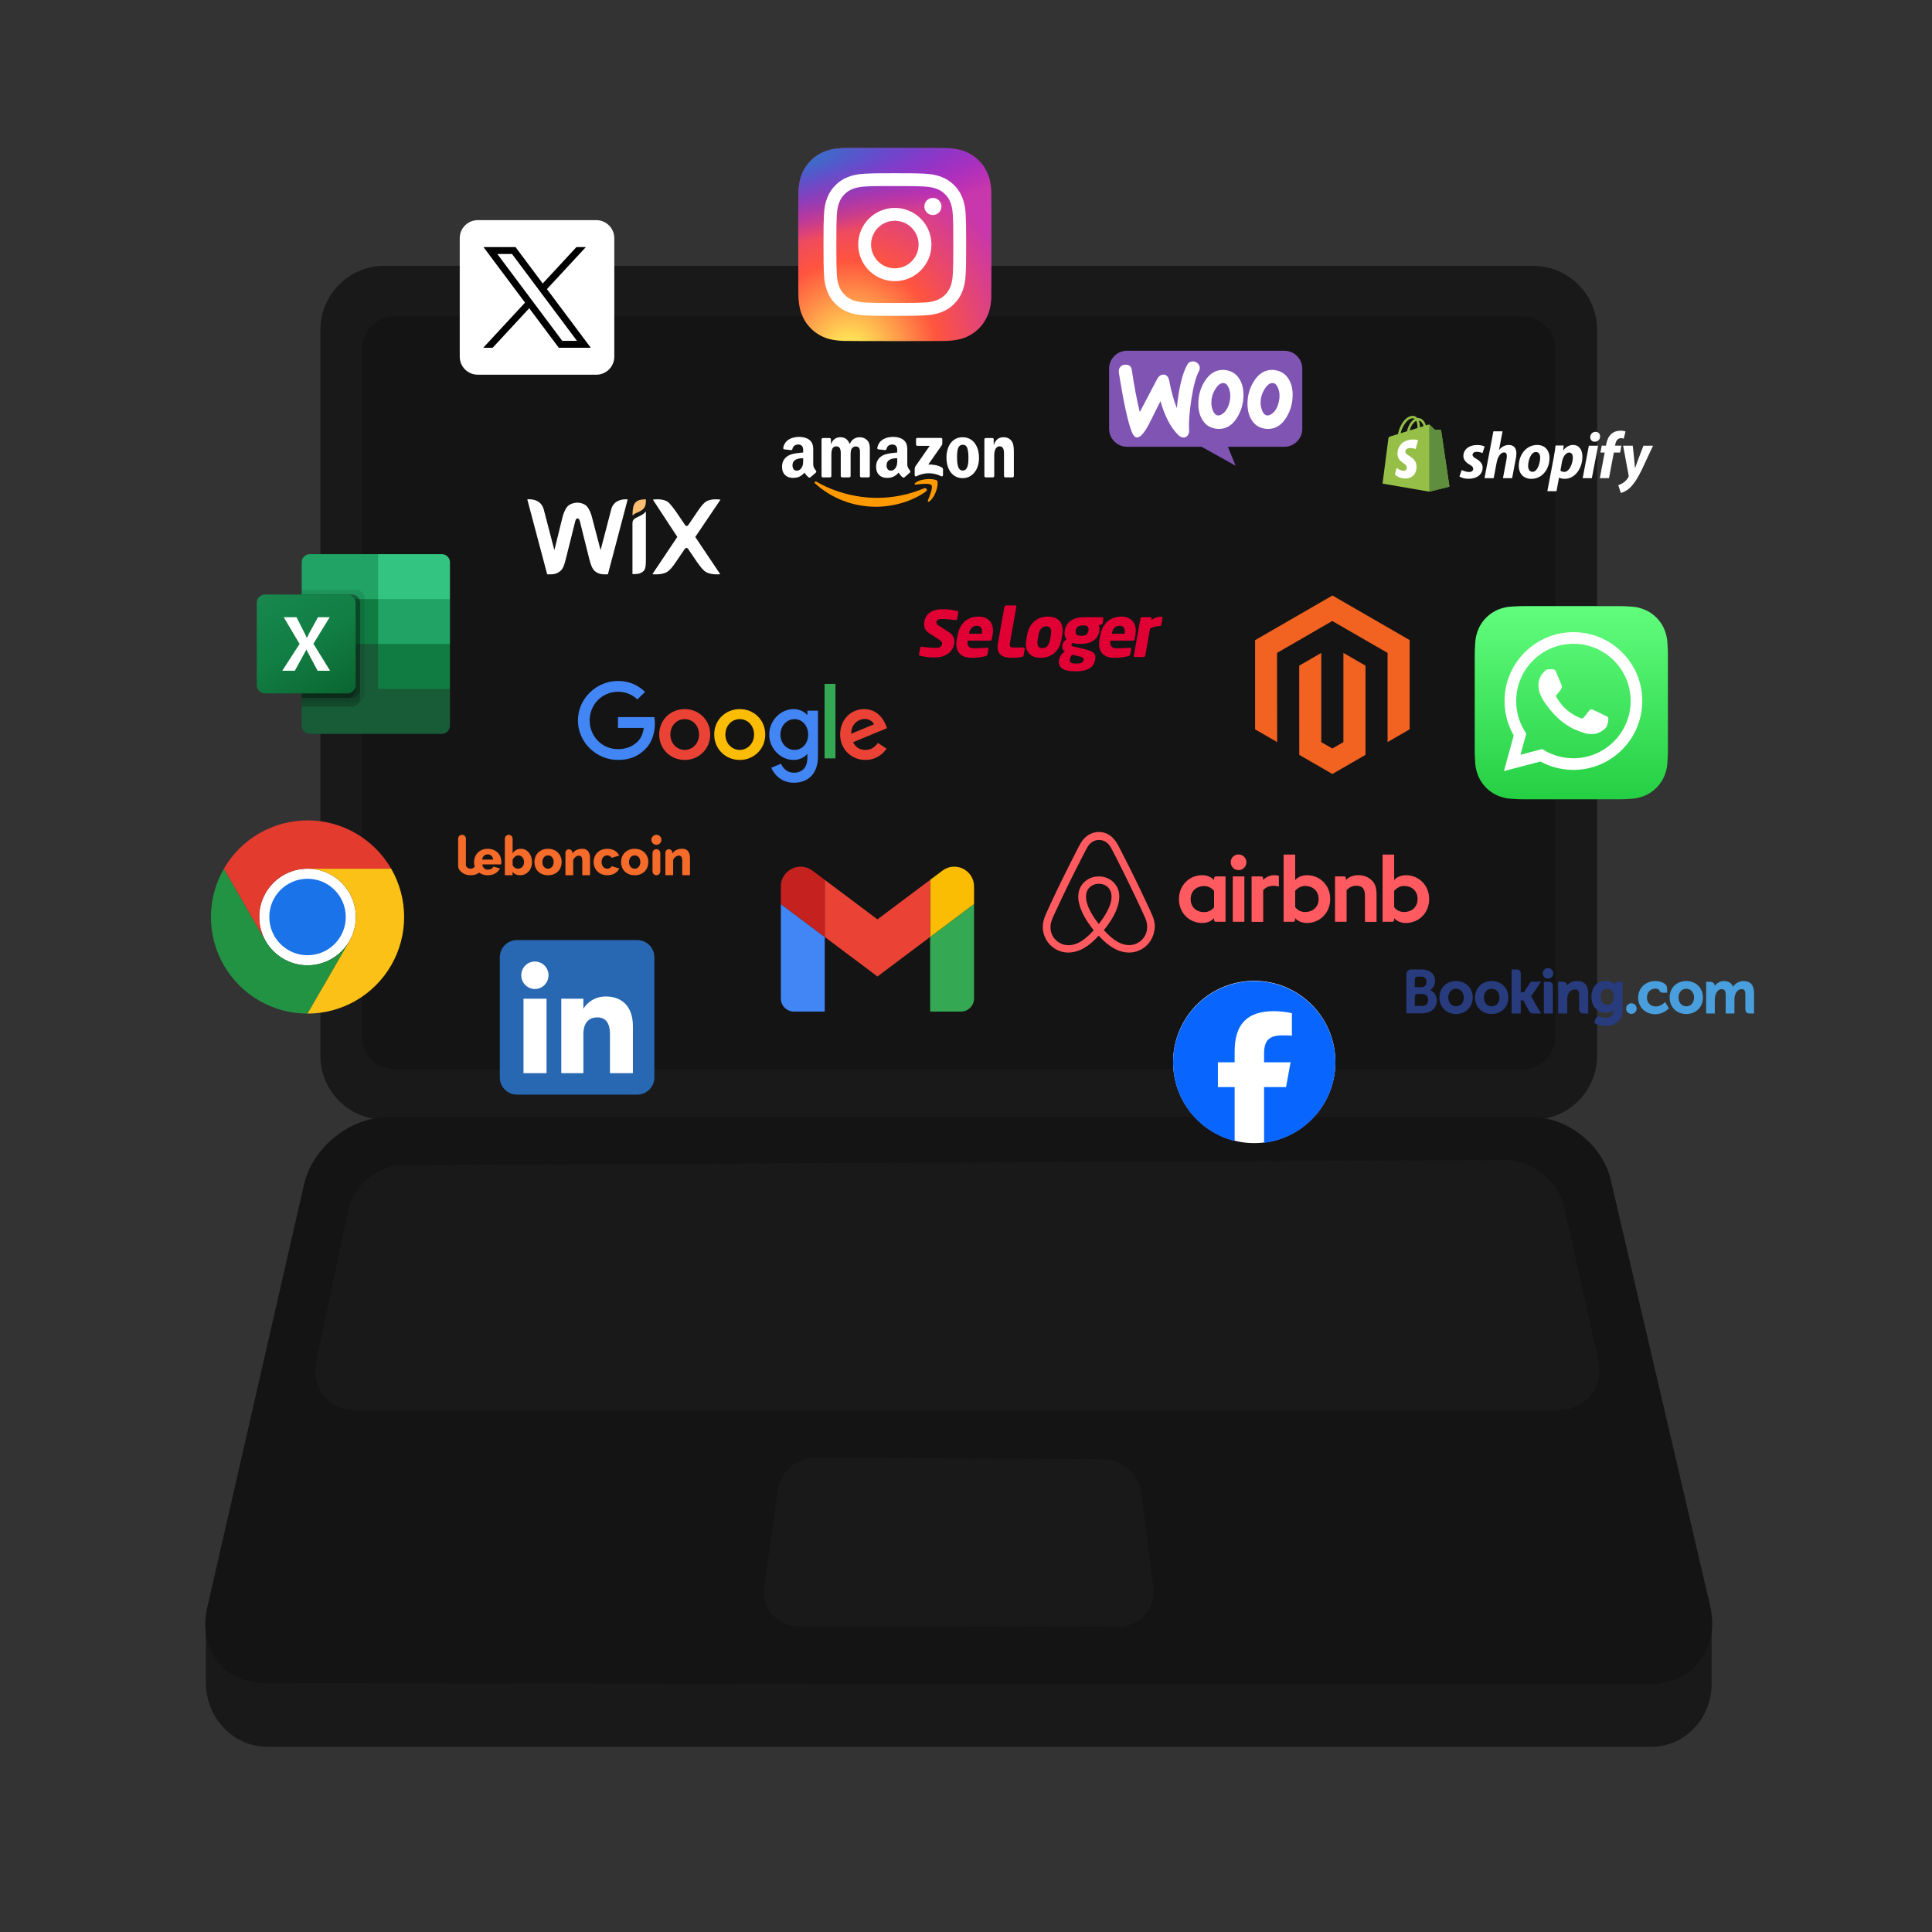 <?xml version="1.0" encoding="UTF-8" standalone="no"?>
<!DOCTYPE svg PUBLIC "-//W3C//DTD SVG 1.1//EN" "http://www.w3.org/Graphics/SVG/1.1/DTD/svg11.dtd">
<!-- Created with Vectornator (http://vectornator.io/) -->
<svg height="100%" stroke-miterlimit="10" style="fill-rule:nonzero;clip-rule:evenodd;stroke-linecap:round;stroke-linejoin:round;" version="1.1" viewBox="0 0 500 500" width="100%" xml:space="preserve" xmlns="http://www.w3.org/2000/svg" xmlns:xlink="http://www.w3.org/1999/xlink">
<rect x="0" y="0" width="500" height="500" fill="#333333" stroke="none"/>
<defs>
<linearGradient gradientTransform="matrix(0.022 0 0 -0.022 66.45 189.962)" gradientUnits="userSpaceOnUse" id="LinearGradient" x1="203.513" x2="967.987" y1="1729.02" y2="404.982">
<stop offset="0" stop-color="#18884f"/>
<stop offset="0.5" stop-color="#117e43"/>
<stop offset="1" stop-color="#0b6631"/>
</linearGradient>
<linearGradient gradientTransform="matrix(0 -50 50 0 406.654 206.857)" gradientUnits="userSpaceOnUse" id="LinearGradient_2" x1="0" x2="1" y1="0" y2="0">
<stop offset="0" stop-color="#25cf43"/>
<stop offset="1" stop-color="#61fd7d"/>
</linearGradient>
<radialGradient cx="158.429" cy="578.088" gradientTransform="matrix(0 -0.762 0.709 0 -190.032 212.875)" gradientUnits="userSpaceOnUse" id="RadialGradient" r="65">
<stop offset="0" stop-color="#ffdd55"/>
<stop offset="0.1" stop-color="#ffdd55"/>
<stop offset="0.5" stop-color="#ff543e"/>
<stop offset="1" stop-color="#c837ab"/>
</radialGradient>
<radialGradient cx="147.694" cy="473.455" gradientTransform="matrix(0.067 0.334 -1.377 0.276 840.447 -138.02)" gradientUnits="userSpaceOnUse" id="RadialGradient_2" r="65">
<stop offset="0" stop-color="#3771c8"/>
<stop offset="0.128" stop-color="#3771c8"/>
<stop offset="1" stop-color="#6600ff" stop-opacity="0"/>
</radialGradient>
</defs>
<g id="Calque-1">
<g opacity="1">
<path d="M99.483 68.797L396.758 68.797C405.911 68.797 413.33 76.217 413.33 85.369L413.33 273.201C413.33 282.354 405.911 289.773 396.758 289.773L99.483 289.773C90.331 289.773 82.911 282.354 82.911 273.201L82.911 85.369C82.911 76.217 90.331 68.797 99.483 68.797Z" fill="#191919" fill-rule="nonzero" opacity="1" stroke="none"/>
<path d="M102.239 81.859L394.002 81.859C398.741 81.859 402.582 85.7 402.582 90.438L402.582 268.133C402.582 272.871 398.741 276.712 394.002 276.712L102.239 276.712C97.501 276.712 93.66 272.871 93.66 268.133L93.66 90.438C93.66 85.7 97.501 81.859 102.239 81.859Z" fill="#141414" fill-rule="nonzero" opacity="1" stroke="none"/>
<path d="M53.268 422.293L442.973 422.293L442.973 435.731C442.973 444.753 436.006 452.067 427.411 452.067L69.155 452.067C60.381 452.067 53.268 444.6 53.268 435.389L53.268 422.293Z" fill="#191919" fill-rule="nonzero" opacity="1" stroke="none"/>
<path d="M100.292 289.152L396.699 289.152C405.745 289.152 414.764 296.38 416.845 305.296L442.576 415.552C445.201 426.801 438.079 435.914 426.667 435.906L68.977 435.655C58.026 435.648 51.152 426.881 53.624 416.075L78.678 306.552C80.876 296.943 90.553 289.152 100.292 289.152Z" fill="#141414" fill-rule="nonzero" opacity="1" stroke="none"/>
<path d="M104.425 301.509L389.629 300.23C396.475 300.199 403.233 305.563 404.725 312.211L413.579 351.676C415.233 359.049 410.419 365.025 402.827 365.025L92.389 365.025C85.075 365.025 80.37 359.253 81.879 352.133L90.158 313.075C91.506 306.716 97.893 301.538 104.425 301.509Z" fill="#191919" fill-rule="nonzero" opacity="1" stroke="none"/>
<path d="M211.078 377.202L285.691 377.655C290.4 377.684 294.708 381.493 295.314 386.163L298.455 410.4C299.217 416.287 295.024 421.05 289.088 421.039L206.85 420.884C201.05 420.873 196.999 416.208 197.803 410.463L201.272 385.68C201.931 380.969 206.321 377.173 211.078 377.202Z" fill="#191919" fill-rule="nonzero" opacity="1" stroke="none"/>
</g>
<g opacity="1">
<path d="M97.845 165.5L78.078 162.011L78.078 187.787C78.078 188.964 79.032 189.918 80.209 189.918L80.209 189.918L114.318 189.918C115.495 189.918 116.45 188.964 116.45 187.787L116.45 187.787L116.45 178.29L97.845 165.5Z" fill="#185c37" fill-rule="nonzero" opacity="1" stroke="none"/>
<path d="M97.845 143.407L80.209 143.407C79.032 143.407 78.078 144.361 78.078 145.538L78.078 145.538L78.078 155.035L97.845 166.662L108.31 170.151L116.45 166.662L116.45 155.035L97.845 143.407Z" fill="#21a366" fill-rule="nonzero" opacity="1" stroke="none"/>
<path d="M78.078 155.035L97.845 155.035L97.845 166.662L78.078 166.662L78.078 155.035Z" fill="#107c41" fill-rule="nonzero" opacity="1" stroke="none"/>
<path d="M92.225 152.709L78.078 152.709L78.078 181.779L92.225 181.779C93.401 181.775 94.353 180.823 94.357 179.647L94.357 154.84C94.353 153.665 93.401 152.713 92.225 152.709Z" fill="#000000" fill-rule="nonzero" opacity="0.1" stroke="none"/>
<path d="M91.062 153.872L78.078 153.872L78.078 182.942L91.062 182.942C92.238 182.938 93.19 181.986 93.194 180.81L93.194 156.003C93.19 154.828 92.238 153.876 91.062 153.872Z" fill="#000000" fill-rule="nonzero" opacity="0.2" stroke="none"/>
<path d="M91.062 153.872L78.078 153.872L78.078 180.616L91.062 180.616C92.238 180.612 93.19 179.66 93.194 178.485L93.194 156.003C93.19 154.828 92.238 153.876 91.062 153.872Z" fill="#000000" fill-rule="nonzero" opacity="0.2" stroke="none"/>
<path d="M89.9 153.872L78.078 153.872L78.078 180.616L89.9 180.616C91.075 180.612 92.027 179.66 92.031 178.485L92.031 156.003C92.027 154.828 91.075 153.876 89.9 153.872Z" fill="#000000" fill-rule="nonzero" opacity="0.2" stroke="none"/>
<path d="M68.581 153.872L89.9 153.872C91.077 153.872 92.031 154.826 92.031 156.003L92.031 177.322C92.031 178.499 91.077 179.453 89.9 179.453L68.581 179.453C67.404 179.453 66.45 178.499 66.45 177.322L66.45 156.003C66.45 154.826 67.404 153.872 68.581 153.872Z" fill="url(#LinearGradient)" fill-rule="nonzero" opacity="1" stroke="none"/>
<path d="M73.051 173.59L77.534 166.643L73.426 159.733L76.731 159.733L78.973 164.152C79.18 164.572 79.322 164.883 79.398 165.089L79.427 165.089C79.575 164.754 79.73 164.429 79.893 164.114L82.289 159.736L85.323 159.736L81.11 166.604L85.43 173.59L82.202 173.59L79.612 168.74C79.49 168.534 79.387 168.317 79.303 168.093L79.265 168.093C79.189 168.313 79.088 168.523 78.965 168.721L76.299 173.59L73.051 173.59Z" fill="#ffffff" fill-rule="nonzero" opacity="1" stroke="none"/>
<path d="M114.318 143.407L97.845 143.407L97.845 155.035L116.45 155.035L116.45 145.538C116.45 144.361 115.495 143.407 114.318 143.407L114.318 143.407Z" fill="#33c481" fill-rule="nonzero" opacity="1" stroke="none"/>
<path d="M97.845 166.662L116.45 166.662L116.45 178.29L97.845 178.29L97.845 166.662Z" fill="#107c41" fill-rule="nonzero" opacity="1" stroke="none"/>
</g>
<g opacity="1">
<path d="M133.794 283.287L164.905 283.287C167.359 283.287 169.349 281.297 169.349 278.843L169.349 247.732C169.349 245.277 167.359 243.287 164.905 243.287L133.794 243.287C131.339 243.287 129.349 245.277 129.349 247.732L129.349 278.843C129.349 281.297 131.339 283.287 133.794 283.287Z" fill="#2867b2" fill-rule="evenodd" opacity="1" stroke="none"/>
<path d="M163.794 277.732L157.858 277.732L157.858 267.622C157.858 264.85 156.805 263.301 154.611 263.301C152.224 263.301 150.977 264.913 150.977 267.622L150.977 277.732L145.257 277.732L145.257 258.472L150.977 258.472L150.977 261.067C150.977 261.067 152.697 257.884 156.784 257.884C160.869 257.884 163.794 260.379 163.794 265.538L163.794 277.732ZM138.432 255.951C136.484 255.951 134.905 254.359 134.905 252.397C134.905 250.434 136.484 248.843 138.432 248.843C140.381 248.843 141.959 250.434 141.959 252.397C141.959 254.359 140.381 255.951 138.432 255.951ZM135.478 277.732L141.443 277.732L141.443 258.472L135.478 258.472L135.478 277.732Z" fill="#ffffff" fill-rule="evenodd" opacity="1" stroke="none"/>
</g>
<g opacity="1">
<path d="M393.021 156.882C391.906 156.921 390.468 157.009 389.815 157.14C388.818 157.342 387.876 157.647 387.093 158.046C386.173 158.515 385.349 159.113 384.637 159.824C383.923 160.537 383.322 161.362 382.852 162.283C382.454 163.062 382.149 163.998 381.946 164.99C381.812 165.649 381.723 167.097 381.683 168.219C381.668 168.661 381.66 169.103 381.658 169.545L381.654 194.165C381.654 194.437 381.662 195.031 381.678 195.49C381.718 196.605 381.805 198.043 381.937 198.696C382.139 199.693 382.444 200.635 382.843 201.418C383.312 202.338 383.91 203.162 384.621 203.874C385.333 204.588 386.159 205.188 387.08 205.659C387.859 206.057 388.795 206.362 389.786 206.565C390.446 206.699 391.894 206.788 393.016 206.828C393.475 206.845 394.068 206.853 394.342 206.853L418.962 206.857C419.234 206.857 419.828 206.849 420.287 206.833C421.402 206.793 422.839 206.706 423.493 206.574C424.49 206.372 425.431 206.067 426.214 205.668C427.134 205.199 427.959 204.601 428.671 203.89C429.385 203.178 429.985 202.352 430.456 201.431C430.854 200.652 431.159 199.716 431.361 198.725C431.496 198.065 431.585 196.617 431.625 195.495C431.642 195.036 431.65 194.443 431.65 194.169L431.654 169.549C431.654 169.277 431.646 168.683 431.629 168.224C431.59 167.109 431.502 165.672 431.37 165.018C431.169 164.021 430.864 163.08 430.465 162.297C429.996 161.377 429.398 160.552 428.687 159.84C427.974 159.126 427.149 158.526 426.228 158.055C425.449 157.657 424.513 157.352 423.522 157.15C422.862 157.015 421.414 156.926 420.292 156.886C419.833 156.869 419.239 156.861 418.966 156.861L394.346 156.857C393.904 156.859 393.462 156.867 393.021 156.882" fill="url(#LinearGradient_2)" fill-rule="nonzero" opacity="1" stroke="none"/>
<path d="M415.321 185.148C414.876 184.925 412.687 183.848 412.278 183.699C411.87 183.551 411.573 183.477 411.276 183.922C410.98 184.368 410.126 185.371 409.866 185.668C409.607 185.965 409.347 186.002 408.901 185.779C408.456 185.557 407.021 185.086 405.32 183.57C403.996 182.389 403.103 180.931 402.843 180.486C402.583 180.04 402.815 179.799 403.038 179.577C403.238 179.378 403.483 179.057 403.706 178.797C403.929 178.537 404.003 178.351 404.151 178.054C404.3 177.757 404.226 177.497 404.114 177.274C404.003 177.051 403.112 174.86 402.741 173.969C402.38 173.101 402.013 173.218 401.739 173.205C401.48 173.192 401.183 173.189 400.886 173.189C400.589 173.189 400.106 173.3 399.698 173.746C399.29 174.192 398.14 175.269 398.14 177.46C398.14 179.651 399.735 181.768 399.958 182.065C400.181 182.363 403.098 186.859 407.566 188.788C408.628 189.246 409.458 189.52 410.104 189.726C411.171 190.064 412.142 190.016 412.909 189.902C413.765 189.774 415.544 188.825 415.915 187.785C416.286 186.745 416.286 185.854 416.175 185.668C416.064 185.482 415.767 185.371 415.321 185.148M407.196 196.239L407.19 196.239C404.532 196.238 401.924 195.524 399.65 194.175L399.109 193.854L393.502 195.324L394.999 189.86L394.647 189.299C393.164 186.941 392.381 184.216 392.382 181.418C392.385 173.253 399.03 166.61 407.202 166.61C411.158 166.611 414.878 168.154 417.675 170.953C420.472 173.752 422.011 177.473 422.009 181.43C422.006 189.596 415.361 196.239 407.196 196.239M419.803 168.826C416.438 165.458 411.963 163.603 407.196 163.601C397.372 163.601 389.376 171.593 389.372 181.417C389.371 184.557 390.192 187.622 391.752 190.324L389.223 199.557L398.671 197.08C401.275 198.499 404.205 199.247 407.188 199.248L407.196 199.248C417.019 199.248 425.015 191.255 425.019 181.431C425.021 176.67 423.168 172.194 419.803 168.826" fill="#ffffff" fill-rule="evenodd" opacity="1" stroke="none"/>
</g>
<g opacity="1">
<path d="M205.491 261.801L213.446 261.801L213.446 242.483L202.082 233.96L202.082 258.392C202.082 260.278 203.61 261.801 205.491 261.801" fill="#4285f4" fill-rule="nonzero" opacity="1" stroke="none"/>
<path d="M240.718 261.801L248.673 261.801C250.559 261.801 252.082 260.273 252.082 258.392L252.082 233.96L240.718 242.483" fill="#34a853" fill-rule="nonzero" opacity="1" stroke="none"/>
<path d="M240.718 227.71L240.718 242.483L252.082 233.96L252.082 229.415C252.082 225.199 247.269 222.795 243.9 225.324" fill="#fbbc04" fill-rule="nonzero" opacity="1" stroke="none"/>
<path d="M213.446 242.483L213.446 227.71L227.082 237.937L240.718 227.71L240.718 242.483L227.082 252.71" fill="#ea4335" fill-rule="nonzero" opacity="1" stroke="none"/>
<path d="M202.082 229.415L202.082 233.96L213.446 242.483L213.446 227.71L210.264 225.324C206.889 222.795 202.082 225.199 202.082 229.415" fill="#c5221f" fill-rule="nonzero" opacity="1" stroke="none"/>
</g>
<g opacity="1">
<path d="M79.588 249.816C86.492 249.816 92.089 244.219 92.089 237.315C92.089 230.411 86.492 224.814 79.588 224.814C72.684 224.814 67.088 230.411 67.088 237.315C67.088 244.219 72.684 249.816 79.588 249.816Z" fill="#ffffff" fill-rule="nonzero" opacity="1" stroke="none"/>
<path d="M68.762 243.568L57.938 224.82C55.743 228.62 54.588 232.931 54.588 237.32C54.588 241.709 55.743 246.02 57.937 249.82C60.132 253.62 63.288 256.776 67.089 258.97C70.89 261.163 75.201 262.317 79.59 262.316L90.414 243.568L90.414 243.565C89.317 245.466 87.74 247.045 85.84 248.143C81.972 250.378 77.206 250.379 73.338 248.145C71.437 247.048 69.859 245.469 68.762 243.569L68.762 243.568Z" fill="#229342" fill-rule="nonzero" opacity="1" stroke="none"/>
<path d="M90.413 243.567L79.589 262.315C83.978 262.316 88.289 261.161 92.089 258.967C95.89 256.773 99.046 253.617 101.24 249.816C103.434 246.015 104.588 241.704 104.588 237.316C104.587 232.927 103.431 228.616 101.235 224.816L79.587 224.816L79.585 224.818C81.779 224.817 83.936 225.394 85.836 226.49C87.737 227.587 89.316 229.165 90.414 231.065C92.647 234.933 92.647 239.7 90.413 243.568L90.413 243.567Z" fill="#fbc116" fill-rule="nonzero" opacity="1" stroke="none"/>
<path d="M79.588 247.214C85.054 247.214 89.484 242.783 89.484 237.317C89.484 231.851 85.054 227.421 79.588 227.421C74.123 227.421 69.692 231.852 69.692 237.317C69.692 242.783 74.123 247.214 79.588 247.214Z" fill="#1a73e8" fill-rule="nonzero" opacity="1" stroke="none"/>
<path d="M79.588 224.817L101.236 224.817C99.042 221.016 95.887 217.86 92.086 215.665C88.286 213.471 83.975 212.316 79.586 212.316C75.198 212.316 70.887 213.472 67.087 215.667C63.287 217.862 60.131 221.019 57.938 224.82L68.762 243.568L68.765 243.569C66.53 239.702 66.529 234.936 68.761 231.067C69.858 229.166 71.437 227.588 73.337 226.491C75.238 225.394 77.394 224.816 79.589 224.817L79.588 224.817Z" fill="#e33b2e" fill-rule="nonzero" opacity="1" stroke="none"/>
</g>
<g opacity="1">
<path d="M183.802 190.095C183.802 193.883 180.838 196.675 177.201 196.675C173.563 196.675 170.599 193.883 170.599 190.095C170.599 186.279 173.563 183.514 177.201 183.514C180.838 183.514 183.802 186.279 183.802 190.095ZM180.912 190.095C180.912 187.727 179.194 186.107 177.201 186.107C175.207 186.107 173.489 187.727 173.489 190.095C173.489 192.439 175.207 194.082 177.201 194.082C179.194 194.082 180.912 192.436 180.912 190.095Z" fill="#ea4335" fill-rule="nonzero" opacity="1" stroke="none"/>
<path d="M198.043 190.095C198.043 193.883 195.079 196.675 191.442 196.675C187.804 196.675 184.84 193.883 184.84 190.095C184.84 186.282 187.804 183.514 191.442 183.514C195.079 183.514 198.043 186.279 198.043 190.095ZM195.153 190.095C195.153 187.727 193.435 186.107 191.442 186.107C189.448 186.107 187.73 187.727 187.73 190.095C187.73 192.439 189.448 194.082 191.442 194.082C193.435 194.082 195.153 192.436 195.153 190.095Z" fill="#fbbc05" fill-rule="nonzero" opacity="1" stroke="none"/>
<path d="M211.691 183.912L211.691 195.726C211.691 200.586 208.825 202.571 205.437 202.571C202.247 202.571 200.328 200.437 199.604 198.693L202.12 197.646C202.568 198.717 203.665 199.98 205.434 199.98C207.603 199.98 208.947 198.642 208.947 196.124L208.947 195.177L208.846 195.177C208.199 195.975 206.953 196.672 205.38 196.672C202.09 196.672 199.076 193.806 199.076 190.118C199.076 186.404 202.09 183.514 205.38 183.514C206.95 183.514 208.196 184.211 208.846 184.986L208.947 184.986L208.947 183.915L211.691 183.915L211.691 183.912ZM209.151 190.118C209.151 187.801 207.605 186.107 205.638 186.107C203.645 186.107 201.974 187.801 201.974 190.118C201.974 192.412 203.645 194.082 205.638 194.082C207.605 194.082 209.151 192.412 209.151 190.118Z" fill="#4285f4" fill-rule="nonzero" opacity="1" stroke="none"/>
<path d="M216.215 176.987L216.215 196.272L213.397 196.272L213.397 176.987L216.215 176.987Z" fill="#34a853" fill-rule="nonzero" opacity="1" stroke="none"/>
<path d="M227.199 192.261L229.442 193.756C228.718 194.827 226.974 196.672 223.959 196.672C220.221 196.672 217.429 193.783 217.429 190.092C217.429 186.178 220.245 183.511 223.636 183.511C227.051 183.511 228.721 186.229 229.267 187.697L229.567 188.445L220.77 192.088C221.443 193.409 222.491 194.082 223.959 194.082C225.431 194.082 226.451 193.358 227.199 192.261ZM220.295 189.893L226.175 187.451C225.852 186.629 224.879 186.057 223.734 186.057C222.265 186.057 220.221 187.353 220.295 189.893Z" fill="#ea4335" fill-rule="nonzero" opacity="1" stroke="none"/>
<path d="M159.93 188.383L159.93 185.591L169.338 185.591C169.43 186.078 169.478 186.653 169.478 187.276C169.478 189.371 168.905 191.961 167.06 193.806C165.265 195.675 162.971 196.672 159.933 196.672C154.302 196.672 149.567 192.086 149.567 186.454C149.567 180.823 154.302 176.236 159.933 176.236C163.048 176.236 165.268 177.459 166.935 179.052L164.965 181.022C163.769 179.9 162.149 179.028 159.93 179.028C155.818 179.028 152.602 182.342 152.602 186.454C152.602 190.566 155.818 193.881 159.93 193.881C162.597 193.881 164.116 192.809 165.09 191.836C165.879 191.047 166.398 189.92 166.603 188.38L159.93 188.383Z" fill="#4285f4" fill-rule="nonzero" opacity="1" stroke="none"/>
</g>
<g opacity="1">
<path d="M231.593 38.291C221.156 38.291 218.104 38.301 217.51 38.351C215.368 38.529 214.035 38.866 212.583 39.589C211.464 40.145 210.582 40.789 209.711 41.691C208.125 43.338 207.163 45.364 206.815 47.772C206.646 48.941 206.597 49.179 206.587 55.151C206.583 57.141 206.587 59.76 206.587 63.274C206.587 73.703 206.598 76.752 206.648 77.344C206.821 79.429 207.148 80.74 207.84 82.174C209.163 84.92 211.69 86.981 214.666 87.75C215.697 88.016 216.835 88.162 218.296 88.231C218.915 88.258 225.226 88.277 231.54 88.277C237.854 88.277 244.168 88.269 244.772 88.239C246.464 88.159 247.446 88.027 248.533 87.746C251.528 86.973 254.009 84.943 255.358 82.159C256.037 80.759 256.381 79.398 256.537 77.422C256.571 76.992 256.585 70.125 256.585 63.267C256.585 56.409 256.57 49.555 256.536 49.124C256.378 47.117 256.034 45.767 255.333 44.34C254.759 43.172 254.12 42.3 253.193 41.408C251.54 39.829 249.517 38.867 247.107 38.52C245.939 38.351 245.706 38.301 239.73 38.291L231.593 38.291Z" fill="url(#RadialGradient)" fill-rule="nonzero" opacity="1" stroke="none"/>
<path d="M231.593 38.291C221.156 38.291 218.104 38.301 217.51 38.351C215.368 38.529 214.035 38.866 212.583 39.589C211.464 40.145 210.582 40.789 209.711 41.691C208.125 43.338 207.163 45.364 206.815 47.772C206.646 48.941 206.597 49.179 206.587 55.151C206.583 57.141 206.587 59.76 206.587 63.274C206.587 73.703 206.598 76.752 206.648 77.344C206.821 79.429 207.148 80.74 207.84 82.174C209.163 84.92 211.69 86.981 214.666 87.75C215.697 88.016 216.835 88.162 218.296 88.231C218.915 88.258 225.226 88.277 231.54 88.277C237.854 88.277 244.168 88.269 244.772 88.239C246.464 88.159 247.446 88.027 248.533 87.746C251.528 86.973 254.009 84.943 255.358 82.159C256.037 80.759 256.381 79.398 256.537 77.422C256.571 76.992 256.585 70.125 256.585 63.267C256.585 56.409 256.57 49.555 256.536 49.124C256.378 47.117 256.034 45.767 255.333 44.34C254.759 43.172 254.12 42.3 253.193 41.408C251.54 39.829 249.517 38.867 247.107 38.52C245.939 38.351 245.706 38.301 239.73 38.291L231.593 38.291Z" fill="url(#RadialGradient_2)" fill-rule="nonzero" opacity="1" stroke="none"/>
<path d="M231.582 44.828C226.569 44.828 225.94 44.85 223.971 44.939C222.006 45.029 220.665 45.34 219.491 45.797C218.277 46.268 217.247 46.899 216.221 47.925C215.194 48.951 214.564 49.981 214.091 51.195C213.633 52.369 213.322 53.71 213.233 55.675C213.145 57.644 213.122 58.273 213.122 63.286C213.122 68.299 213.144 68.926 213.234 70.895C213.324 72.86 213.635 74.201 214.091 75.375C214.563 76.589 215.194 77.619 216.22 78.644C217.246 79.671 218.275 80.303 219.489 80.775C220.663 81.231 222.005 81.542 223.969 81.632C225.938 81.722 226.567 81.744 231.579 81.744C236.593 81.744 237.22 81.722 239.189 81.632C241.154 81.542 242.497 81.231 243.671 80.775C244.885 80.303 245.913 79.671 246.938 78.644C247.965 77.619 248.596 76.589 249.069 75.375C249.523 74.201 249.834 72.859 249.926 70.895C250.015 68.926 250.038 68.299 250.038 63.286C250.038 58.273 250.015 57.644 249.926 55.675C249.834 53.71 249.523 52.369 249.069 51.195C248.596 49.981 247.965 48.951 246.938 47.925C245.912 46.899 244.885 46.268 243.67 45.797C242.493 45.34 241.151 45.029 239.186 44.939C237.217 44.85 236.59 44.828 231.576 44.828L231.582 44.828ZM229.926 48.154C230.417 48.153 230.966 48.154 231.582 48.154C236.51 48.154 237.094 48.172 239.04 48.26C240.84 48.343 241.817 48.643 242.467 48.896C243.329 49.23 243.943 49.63 244.589 50.276C245.235 50.922 245.634 51.538 245.97 52.399C246.222 53.049 246.524 54.026 246.605 55.825C246.694 57.771 246.713 58.356 246.713 63.282C246.713 68.208 246.694 68.792 246.605 70.738C246.523 72.538 246.222 73.514 245.97 74.164C245.635 75.026 245.235 75.639 244.589 76.285C243.942 76.931 243.329 77.331 242.467 77.665C241.818 77.919 240.84 78.219 239.04 78.301C237.095 78.39 236.51 78.409 231.582 78.409C226.653 78.409 226.069 78.39 224.123 78.301C222.323 78.218 221.347 77.917 220.696 77.665C219.834 77.33 219.219 76.93 218.573 76.284C217.927 75.638 217.527 75.024 217.192 74.163C216.939 73.513 216.638 72.536 216.556 70.736C216.468 68.791 216.45 68.206 216.45 63.277C216.45 58.348 216.468 57.767 216.556 55.821C216.638 54.021 216.939 53.044 217.192 52.394C217.526 51.532 217.927 50.917 218.573 50.271C219.219 49.625 219.834 49.225 220.696 48.89C221.346 48.636 222.323 48.336 224.123 48.253C225.826 48.176 226.486 48.153 229.926 48.15L229.926 48.154ZM241.435 51.219C240.212 51.219 239.22 52.21 239.22 53.433C239.22 54.656 240.212 55.648 241.435 55.648C242.657 55.648 243.649 54.656 243.649 53.433C243.649 52.21 242.657 51.218 241.435 51.218L241.435 51.219ZM231.582 53.807C226.347 53.807 222.103 58.051 222.103 63.286C222.103 68.521 226.347 72.763 231.582 72.763C236.817 72.763 241.059 68.521 241.059 63.286C241.059 58.051 236.816 53.807 231.581 53.807L231.582 53.807ZM231.582 57.133C234.98 57.133 237.734 59.888 237.734 63.286C237.734 66.684 234.98 69.439 231.582 69.439C228.184 69.439 225.429 66.684 225.429 63.286C225.429 59.888 228.184 57.133 231.582 57.133Z" fill="#ffffff" fill-rule="nonzero" opacity="1" stroke="none"/>
</g>
<g opacity="1">
<path d="M239.608 127.205C236.122 129.775 231.068 131.146 226.717 131.146C220.616 131.146 215.123 128.89 210.968 125.136C210.641 124.841 210.934 124.439 211.326 124.669C215.81 127.278 221.355 128.848 227.082 128.848C230.945 128.848 235.195 128.049 239.102 126.39C239.692 126.139 240.186 126.777 239.608 127.205" fill="#ff9900" fill-rule="nonzero" opacity="1" stroke="none"/>
<path d="M241.058 125.546C240.614 124.977 238.112 125.277 236.989 125.411C236.647 125.452 236.595 125.155 236.903 124.941C238.895 123.538 242.165 123.943 242.547 124.413C242.928 124.886 242.447 128.163 240.575 129.728C240.288 129.968 240.013 129.84 240.141 129.522C240.562 128.472 241.505 126.118 241.058 125.546" fill="#ff9900" fill-rule="nonzero" opacity="1" stroke="none"/>
<path d="M237.067 115.039L237.067 113.676C237.067 113.47 237.224 113.331 237.412 113.331L243.516 113.331C243.712 113.331 243.868 113.472 243.868 113.676L243.868 114.843C243.866 115.039 243.701 115.295 243.409 115.7L240.246 120.216C241.421 120.187 242.662 120.362 243.727 120.963C243.968 121.099 244.033 121.297 244.051 121.493L244.051 122.948C244.051 123.146 243.832 123.379 243.602 123.259C241.724 122.274 239.23 122.167 237.153 123.269C236.942 123.384 236.72 123.154 236.72 122.956L236.72 121.574C236.72 121.352 236.722 120.973 236.944 120.636L240.609 115.381L237.42 115.381C237.224 115.381 237.067 115.243 237.067 115.039" fill="#ffffff" fill-rule="nonzero" opacity="1" stroke="none"/>
<path d="M214.802 123.546L212.945 123.546C212.767 123.533 212.626 123.4 212.613 123.23L212.613 113.7C212.613 113.509 212.773 113.357 212.971 113.357L214.703 113.357C214.883 113.365 215.027 113.504 215.04 113.676L215.04 114.922L215.074 114.922C215.525 113.718 216.374 113.156 217.518 113.156C218.68 113.156 219.406 113.718 219.929 114.922C220.378 113.718 221.399 113.156 222.494 113.156C223.272 113.156 224.123 113.478 224.643 114.198C225.231 115 225.111 116.165 225.111 117.186L225.108 123.201C225.108 123.392 224.949 123.546 224.75 123.546L222.896 123.546C222.71 123.533 222.562 123.384 222.562 123.201L222.562 118.15C222.562 117.748 222.598 116.745 222.509 116.364C222.371 115.724 221.956 115.543 221.418 115.543C220.968 115.543 220.498 115.844 220.308 116.324C220.117 116.805 220.135 117.609 220.135 118.15L220.135 123.201C220.135 123.392 219.976 123.546 219.777 123.546L217.923 123.546C217.735 123.533 217.589 123.384 217.589 123.201L217.586 118.15C217.586 117.087 217.761 115.523 216.442 115.523C215.108 115.523 215.16 117.048 215.16 118.15L215.16 123.201C215.16 123.392 215 123.546 214.802 123.546" fill="#ffffff" fill-rule="nonzero" opacity="1" stroke="none"/>
<path d="M249.123 113.156C251.879 113.156 253.37 115.523 253.37 118.531C253.37 121.438 251.722 123.744 249.123 123.744C246.417 123.744 244.944 121.378 244.944 118.429C244.944 115.462 246.436 113.156 249.123 113.156M249.139 115.102C247.77 115.102 247.684 116.967 247.684 118.129C247.684 119.294 247.666 121.78 249.123 121.78C250.562 121.78 250.63 119.774 250.63 118.552C250.63 117.748 250.596 116.787 250.353 116.024C250.144 115.361 249.729 115.102 249.139 115.102" fill="#ffffff" fill-rule="nonzero" opacity="1" stroke="none"/>
<path d="M256.943 123.546L255.094 123.546C254.908 123.533 254.759 123.384 254.759 123.201L254.757 113.668C254.772 113.493 254.926 113.357 255.115 113.357L256.836 113.357C256.998 113.365 257.131 113.475 257.167 113.624L257.167 115.081L257.201 115.081C257.721 113.778 258.45 113.156 259.732 113.156C260.565 113.156 261.378 113.457 261.9 114.279C262.386 115.042 262.386 116.324 262.386 117.246L262.386 123.246C262.365 123.413 262.211 123.546 262.028 123.546L260.166 123.546C259.996 123.533 259.855 123.407 259.837 123.246L259.837 118.069C259.837 117.027 259.957 115.502 258.674 115.502C258.223 115.502 257.807 115.805 257.601 116.264C257.34 116.847 257.306 117.427 257.306 118.069L257.306 123.201C257.303 123.392 257.141 123.546 256.943 123.546" fill="#ffffff" fill-rule="nonzero" opacity="1" stroke="none"/>
<path d="M232.202 118.994L232.202 118.591C230.859 118.591 229.441 118.879 229.441 120.461C229.441 121.263 229.856 121.806 230.569 121.806C231.092 121.806 231.559 121.485 231.854 120.963C232.22 120.32 232.202 119.717 232.202 118.994M234.074 123.52C233.951 123.629 233.774 123.637 233.635 123.564C233.019 123.052 232.909 122.815 232.57 122.326C231.551 123.366 230.83 123.676 229.509 123.676C227.947 123.676 226.73 122.713 226.73 120.783C226.73 119.276 227.547 118.249 228.71 117.748C229.718 117.304 231.125 117.225 232.202 117.103L232.202 116.862C232.202 116.421 232.235 115.899 231.977 115.517C231.75 115.175 231.316 115.034 230.935 115.034C230.227 115.034 229.595 115.397 229.441 116.149C229.41 116.317 229.287 116.481 229.12 116.489L227.318 116.296C227.166 116.262 226.999 116.139 227.041 115.906C227.456 113.723 229.428 113.065 231.193 113.065C232.097 113.065 233.278 113.305 233.991 113.989C234.894 114.833 234.808 115.959 234.808 117.184L234.808 120.077C234.808 120.947 235.168 121.328 235.508 121.799C235.628 121.966 235.654 122.167 235.503 122.292C235.124 122.608 234.45 123.196 234.079 123.525L234.074 123.52" fill="#ffffff" fill-rule="nonzero" opacity="1" stroke="none"/>
<path d="M207.857 118.994L207.857 118.591C206.515 118.591 205.097 118.879 205.097 120.461C205.097 121.263 205.512 121.806 206.225 121.806C206.747 121.806 207.215 121.485 207.51 120.963C207.876 120.32 207.857 119.717 207.857 118.994M209.73 123.52C209.607 123.629 209.43 123.637 209.291 123.564C208.675 123.052 208.565 122.815 208.226 122.326C207.207 123.366 206.486 123.676 205.165 123.676C203.603 123.676 202.386 122.713 202.386 120.783C202.386 119.276 203.203 118.249 204.365 117.748C205.374 117.304 206.781 117.225 207.857 117.103L207.857 116.862C207.857 116.421 207.891 115.899 207.633 115.517C207.405 115.175 206.972 115.034 206.591 115.034C205.883 115.034 205.251 115.397 205.097 116.149C205.065 116.317 204.943 116.481 204.775 116.489L202.973 116.296C202.822 116.262 202.655 116.139 202.696 115.906C203.112 113.723 205.084 113.065 206.849 113.065C207.753 113.065 208.933 113.305 209.646 113.989C210.55 114.833 210.464 115.959 210.464 117.184L210.464 120.077C210.464 120.947 210.824 121.328 211.164 121.799C211.284 121.966 211.31 122.167 211.159 122.292C210.78 122.608 210.106 123.196 209.735 123.525L209.73 123.52" fill="#ffffff" fill-rule="nonzero" opacity="1" stroke="none"/>
</g>
<g opacity="1">
<path d="M372.961 111.405C372.947 111.306 372.861 111.251 372.789 111.245C372.718 111.239 371.321 111.218 371.321 111.218C371.321 111.218 370.154 110.084 370.038 109.969C369.923 109.854 369.698 109.888 369.61 109.914C369.609 109.915 369.391 109.982 369.024 110.096C368.962 109.897 368.872 109.652 368.743 109.406C368.327 108.613 367.718 108.193 366.982 108.192C366.981 108.192 366.981 108.192 366.98 108.192C366.928 108.192 366.878 108.197 366.827 108.201C366.805 108.175 366.783 108.15 366.76 108.125C366.44 107.782 366.029 107.615 365.537 107.63C364.586 107.657 363.64 108.343 362.873 109.562C362.333 110.419 361.922 111.497 361.806 112.331C360.715 112.669 359.952 112.905 359.935 112.911C359.384 113.084 359.367 113.101 359.295 113.62C359.242 114.012 357.801 125.154 357.801 125.154L369.876 127.243L375.11 125.942C375.11 125.942 372.975 111.505 372.961 111.405ZM368.419 110.283C368.141 110.369 367.825 110.467 367.482 110.573C367.475 110.092 367.418 109.423 367.193 108.845C367.914 108.981 368.269 109.797 368.419 110.283ZM366.85 110.769C366.217 110.965 365.527 111.179 364.834 111.393C365.029 110.647 365.398 109.905 365.852 109.418C366.021 109.236 366.257 109.035 366.537 108.919C366.799 109.468 366.857 110.244 366.85 110.769ZM365.556 108.262C365.779 108.257 365.966 108.306 366.127 108.411C365.87 108.545 365.622 108.736 365.389 108.986C364.786 109.634 364.323 110.639 364.139 111.608C363.563 111.786 363.001 111.961 362.483 112.121C362.81 110.595 364.089 108.304 365.556 108.262Z" fill="#95bf47" fill-rule="nonzero" opacity="1" stroke="none"/>
<path d="M372.79 111.246C372.718 111.24 371.322 111.219 371.322 111.219C371.322 111.219 370.154 110.085 370.039 109.969C369.996 109.926 369.938 109.904 369.877 109.895L369.877 127.242L375.11 125.942C375.11 125.942 372.975 111.505 372.962 111.406C372.948 111.307 372.861 111.252 372.79 111.246Z" fill="#5e8e3e" fill-rule="nonzero" opacity="1" stroke="none"/>
<path d="M366.976 113.937L366.368 116.211C366.368 116.211 365.69 115.902 364.886 115.953C363.708 116.028 363.695 116.771 363.707 116.958C363.771 117.975 366.447 118.197 366.597 120.579C366.715 122.453 365.603 123.735 364 123.836C362.077 123.958 361.018 122.823 361.018 122.823L361.425 121.089C361.425 121.089 362.491 121.894 363.345 121.84C363.902 121.804 364.101 121.351 364.081 121.031C363.997 119.704 361.818 119.782 361.681 117.602C361.565 115.768 362.769 113.909 365.428 113.742C366.452 113.676 366.976 113.937 366.976 113.937Z" fill="#ffffff" fill-rule="nonzero" opacity="1" stroke="none"/>
<path d="M382.002 118.699C381.4 118.372 381.091 118.097 381.091 117.719C381.091 117.237 381.52 116.928 382.191 116.928C382.972 116.928 383.67 117.254 383.67 117.254L384.22 115.569C384.22 115.569 383.714 115.174 382.225 115.174C380.154 115.174 378.718 116.36 378.718 118.028C378.718 118.973 379.389 119.696 380.283 120.211C381.005 120.623 381.263 120.916 381.263 121.346C381.263 121.792 380.902 122.153 380.232 122.153C379.233 122.153 378.289 121.637 378.289 121.637L377.705 123.323C377.705 123.323 378.576 123.907 380.043 123.907C382.175 123.907 383.705 122.858 383.705 120.967C383.704 119.954 382.931 119.231 382.002 118.699Z" fill="#ffffff" fill-rule="nonzero" opacity="1" stroke="none"/>
<path d="M390.495 115.157C389.446 115.157 388.621 115.656 387.985 116.412L387.951 116.395L388.862 111.633L386.489 111.633L384.186 123.753L386.558 123.753L387.349 119.61C387.658 118.045 388.466 117.083 389.223 117.083C389.756 117.083 389.962 117.444 389.962 117.96C389.962 118.286 389.928 118.682 389.859 119.009L388.965 123.753L391.338 123.753L392.266 118.854C392.37 118.338 392.439 117.719 392.439 117.306C392.438 115.965 391.733 115.157 390.495 115.157Z" fill="#ffffff" fill-rule="nonzero" opacity="1" stroke="none"/>
<path d="M397.801 115.157C394.947 115.157 393.057 117.736 393.057 120.607C393.057 122.446 394.191 123.924 396.323 123.924C399.125 123.924 401.016 121.415 401.016 118.475C401.016 116.773 400.019 115.157 397.801 115.157ZM396.632 122.103C395.824 122.103 395.48 121.415 395.48 120.555C395.48 119.197 396.185 116.98 397.475 116.98C398.317 116.98 398.592 117.702 398.592 118.407C398.592 119.868 397.888 122.103 396.632 122.103Z" fill="#ffffff" fill-rule="nonzero" opacity="1" stroke="none"/>
<path d="M407.085 115.157C405.484 115.157 404.575 116.567 404.575 116.567L404.541 116.567L404.678 115.295L402.581 115.295C402.478 116.154 402.288 117.461 402.1 118.441L400.449 127.122L402.822 127.122L403.475 123.615L403.527 123.615C403.527 123.615 404.013 123.924 404.919 123.924C407.704 123.924 409.526 121.071 409.526 118.182C409.526 116.584 408.821 115.157 407.085 115.157ZM404.816 122.137C404.2 122.137 403.835 121.793 403.835 121.793L404.231 119.575C404.506 118.097 405.28 117.117 406.105 117.117C406.827 117.117 407.05 117.787 407.05 118.423C407.05 119.954 406.139 122.137 404.816 122.137Z" fill="#ffffff" fill-rule="nonzero" opacity="1" stroke="none"/>
<path d="M412.913 111.753C412.157 111.753 411.555 112.355 411.555 113.128C411.555 113.833 412.002 114.315 412.672 114.315L412.707 114.315C413.446 114.315 414.082 113.816 414.099 112.939C414.099 112.252 413.635 111.753 412.913 111.753Z" fill="#ffffff" fill-rule="nonzero" opacity="1" stroke="none"/>
<path d="M409.595 123.753L411.967 123.753L413.584 115.346L411.194 115.346L409.595 123.753Z" fill="#ffffff" fill-rule="nonzero" opacity="1" stroke="none"/>
<path d="M419.618 115.329L417.968 115.329L418.053 114.934C418.191 114.126 418.672 113.403 419.463 113.403C419.885 113.403 420.219 113.524 420.219 113.524L420.683 111.667C420.683 111.667 420.271 111.461 419.394 111.461C418.551 111.461 417.71 111.702 417.073 112.252C416.265 112.939 415.887 113.936 415.698 114.934L415.63 115.329L414.529 115.329L414.185 117.117L415.286 117.117L414.031 123.753L416.403 123.753L417.658 117.117L419.291 117.117L419.618 115.329Z" fill="#ffffff" fill-rule="nonzero" opacity="1" stroke="none"/>
<path d="M425.325 115.347C425.325 115.347 423.842 119.083 423.176 121.123L423.142 121.123C423.097 120.466 422.557 115.347 422.557 115.347L420.064 115.347L421.492 123.065C421.527 123.237 421.509 123.34 421.44 123.461C421.165 123.993 420.701 124.509 420.151 124.888C419.704 125.214 419.205 125.42 418.81 125.558L419.463 127.57C419.945 127.467 420.941 127.071 421.784 126.28C422.867 125.266 423.864 123.701 424.895 121.569L427.801 115.346L425.325 115.346L425.325 115.347Z" fill="#ffffff" fill-rule="nonzero" opacity="1" stroke="none"/>
</g>
<g opacity="1">
<path d="M291.672 90.768L332.371 90.768C334.947 90.768 337.032 92.853 337.032 95.428L337.032 110.964C337.032 113.54 334.947 115.625 332.371 115.625L317.776 115.625L319.779 120.531L310.969 115.625L291.693 115.625C289.117 115.625 287.032 113.54 287.032 110.964L287.032 95.428C287.012 92.873 289.097 90.768 291.672 90.768L291.672 90.768Z" fill="#7f54b3" fill-rule="nonzero" opacity="1" stroke="none"/>
<path d="M289.879 95.016C290.163 94.63 290.59 94.426 291.159 94.386C292.196 94.304 292.785 94.792 292.928 95.849C293.558 100.097 294.249 103.695 294.981 106.642L299.432 98.166C299.838 97.394 300.346 96.987 300.956 96.947C301.851 96.886 302.399 97.455 302.623 98.654C303.131 101.357 303.781 103.654 304.554 105.605C305.082 100.443 305.977 96.723 307.237 94.426C307.542 93.857 307.989 93.573 308.578 93.532C309.046 93.491 309.473 93.634 309.859 93.939C310.245 94.243 310.448 94.63 310.489 95.097C310.509 95.463 310.448 95.768 310.286 96.073C309.493 97.536 308.842 99.996 308.314 103.41C307.806 106.723 307.623 109.304 307.745 111.154C307.786 111.662 307.704 112.109 307.501 112.495C307.257 112.943 306.891 113.186 306.424 113.227C305.895 113.268 305.347 113.024 304.818 112.475C302.928 110.544 301.424 107.658 300.326 103.816C299.005 106.418 298.03 108.369 297.4 109.67C296.2 111.967 295.184 113.146 294.33 113.207C293.782 113.247 293.314 112.78 292.908 111.804C291.871 109.142 290.753 103.999 289.554 96.377C289.473 95.849 289.595 95.382 289.879 95.016L289.879 95.016ZM333.559 98.207C332.827 96.926 331.75 96.154 330.307 95.849C329.92 95.768 329.555 95.727 329.209 95.727C327.258 95.727 325.672 96.743 324.433 98.776C323.376 100.503 322.847 102.414 322.847 104.507C322.847 106.073 323.172 107.414 323.823 108.532C324.555 109.812 325.632 110.585 327.075 110.89C327.461 110.971 327.827 111.012 328.172 111.012C330.144 111.012 331.729 109.995 332.949 107.963C334.006 106.215 334.534 104.304 334.534 102.211C334.554 100.626 334.209 99.305 333.559 98.207ZM330.998 103.837C330.713 105.178 330.205 106.174 329.453 106.845C328.863 107.374 328.315 107.597 327.807 107.495C327.319 107.394 326.912 106.967 326.607 106.174C326.363 105.544 326.241 104.914 326.241 104.325C326.241 103.817 326.282 103.308 326.384 102.841C326.567 102.008 326.912 101.195 327.461 100.422C328.132 99.426 328.843 99.02 329.575 99.162C330.063 99.264 330.469 99.691 330.774 100.483C331.018 101.113 331.14 101.743 331.14 102.333C331.14 102.861 331.099 103.369 330.998 103.837L330.998 103.837ZM320.835 98.207C320.103 96.926 319.006 96.154 317.583 95.849C317.197 95.768 316.831 95.727 316.485 95.727C314.534 95.727 312.949 96.743 311.709 98.776C310.652 100.503 310.124 102.414 310.124 104.507C310.124 106.073 310.449 107.414 311.099 108.532C311.831 109.812 312.908 110.585 314.351 110.89C314.737 110.971 315.103 111.012 315.449 111.012C317.42 111.012 319.006 109.995 320.225 107.963C321.282 106.215 321.811 104.304 321.811 102.211C321.811 100.626 321.485 99.305 320.835 98.207ZM318.254 103.837C317.969 105.178 317.461 106.174 316.709 106.845C316.12 107.374 315.571 107.597 315.063 107.495C314.575 107.394 314.168 106.967 313.863 106.174C313.62 105.544 313.498 104.914 313.498 104.325C313.498 103.817 313.538 103.308 313.64 102.841C313.823 102.008 314.168 101.195 314.717 100.422C315.388 99.426 316.099 99.02 316.831 99.162C317.319 99.264 317.725 99.691 318.03 100.483C318.274 101.113 318.396 101.743 318.396 102.333C318.416 102.861 318.355 103.369 318.254 103.837L318.254 103.837Z" fill="#ffffff" fill-rule="nonzero" opacity="1" stroke="none"/>
</g>
<g opacity="1">
<path d="M165.079 129.582C164.114 130.065 163.696 130.965 163.696 133.409C163.696 133.409 164.178 132.927 164.95 132.637C165.513 132.428 165.915 132.155 166.204 131.946C167.04 131.319 167.169 130.563 167.169 129.245C167.153 129.245 165.834 129.164 165.079 129.582Z" fill="#fbbd71" fill-rule="nonzero" opacity="1" stroke="none"/>
<path d="M159.178 130.145C158.342 130.837 158.133 132.026 158.133 132.026L155.432 142.38L153.214 133.907C153.005 133.007 152.587 131.898 151.96 131.126C151.188 130.145 149.58 130.081 149.387 130.081C149.243 130.081 147.651 130.145 146.815 131.126C146.188 131.898 145.77 133.007 145.561 133.907L143.471 142.38L140.77 132.026C140.77 132.026 140.561 130.917 139.725 130.145C138.407 128.955 136.461 129.245 136.461 129.245L141.606 148.618C141.606 148.618 143.278 148.763 144.114 148.345C145.223 147.782 145.786 147.38 146.413 144.727C147.04 142.364 148.712 135.483 148.841 135C148.905 134.791 149.05 134.164 149.468 134.164C149.886 134.164 150.03 134.727 150.095 135C150.24 135.483 151.895 142.364 152.522 144.727C153.214 147.364 153.696 147.782 154.821 148.345C155.658 148.763 157.33 148.618 157.33 148.618L162.442 129.245C162.442 129.245 160.497 128.972 159.178 130.145Z" fill="#ffffff" fill-rule="nonzero" opacity="1" stroke="none"/>
<path d="M167.153 132.364C167.153 132.364 166.799 132.846 166.108 133.264C165.625 133.537 165.207 133.682 164.725 133.955C163.889 134.373 163.68 134.791 163.68 135.418L163.68 135.628L163.68 136.673L163.68 136.673L163.68 136.882L163.68 148.554C163.68 148.554 164.998 148.698 165.834 148.28C166.944 147.718 167.153 147.171 167.153 144.808L167.153 133.136L167.153 133.136L167.153 132.364L167.153 132.364Z" fill="#ffffff" fill-rule="nonzero" opacity="1" stroke="none"/>
<path d="M179.934 138.972L186.461 129.309C186.461 129.309 183.76 128.827 182.362 130.081C181.461 130.853 180.561 132.3 180.561 132.3L178.198 135.772C178.053 135.981 177.924 136.126 177.715 136.126C177.506 136.126 177.297 135.917 177.233 135.772L174.87 132.3C174.87 132.3 173.905 130.917 173.069 130.081C171.686 128.827 168.969 129.309 168.969 129.309L175.288 138.955L168.825 148.602C168.825 148.602 171.67 148.955 173.069 147.701C173.969 146.93 174.805 145.611 174.805 145.611L177.169 142.139C177.313 141.93 177.442 141.785 177.651 141.785C177.86 141.785 178.069 141.994 178.133 142.139L180.497 145.611C180.497 145.611 181.397 146.93 182.233 147.701C183.616 148.955 186.397 148.602 186.397 148.602L179.934 138.972Z" fill="#ffffff" fill-rule="nonzero" opacity="1" stroke="none"/>
</g>
<g opacity="1">
<path d="M344.838 154.115L324.818 165.672L324.818 188.754L330.533 192.057L330.493 168.97L344.798 160.713L359.103 168.97L359.103 192.047L364.818 188.754L364.818 165.651L344.838 154.115Z" fill="#f26322" fill-rule="nonzero" opacity="1" stroke="none"/>
<path d="M347.673 192.052L344.818 193.712L341.948 192.068L341.948 168.97L336.238 172.269L336.248 195.356L344.813 200.305L353.388 195.356L353.388 172.269L347.673 168.97L347.673 192.052Z" fill="#f26322" fill-rule="nonzero" opacity="1" stroke="none"/>
</g>
<path d="M170.883 225.508C170.883 226.063 170.432 226.514 169.876 226.514C169.32 226.514 168.87 226.063 168.87 225.508L168.87 220.769C168.87 220.213 169.32 219.763 169.876 219.763C170.432 219.763 170.883 220.213 170.883 220.769L170.883 225.508ZM171.176 217.342C171.176 218.06 170.594 218.641 169.876 218.641C169.158 218.641 168.577 218.06 168.577 217.342C168.577 216.624 169.158 216.042 169.876 216.042C170.594 216.042 171.176 216.624 171.176 217.342ZM174.01 220.721L174.01 220.885C174.252 220.492 174.596 220.188 175.04 219.975C175.483 219.761 175.994 219.654 176.572 219.654C176.999 219.654 177.345 219.732 177.609 219.887C177.872 220.042 178.075 220.243 178.218 220.49C178.36 220.737 178.454 221.007 178.5 221.3C178.546 221.593 178.569 221.878 178.569 222.154L178.569 226.493L176.56 226.493L176.56 222.669C176.56 222.234 176.478 221.918 176.315 221.721C176.151 221.524 175.936 221.425 175.668 221.425C175.525 221.425 175.381 221.455 175.234 221.513C175.088 221.572 174.949 221.654 174.82 221.758C174.69 221.863 174.571 221.987 174.462 222.129C174.353 222.272 174.269 222.426 174.21 222.594L174.21 226.493L172.201 226.493L172.201 220.695L172.201 220.673C172.207 220.188 172.592 219.797 173.074 219.78L173.138 219.78C173.611 219.796 173.991 220.175 174.01 220.647L174.01 220.721ZM137.477 221.771C137.335 221.348 137.138 220.982 136.887 220.672C136.635 220.362 136.336 220.117 135.989 219.937C135.641 219.757 135.258 219.667 134.839 219.667C134.337 219.667 133.903 219.773 133.539 219.987C133.175 220.201 132.884 220.496 132.666 220.872L132.666 217.055L132.665 217.055C132.665 217.052 132.665 217.049 132.665 217.046C132.665 216.492 132.216 216.042 131.661 216.042C131.107 216.042 130.657 216.492 130.657 217.046C130.657 217.049 130.658 217.052 130.658 217.055L130.656 217.055L130.656 226.506L130.713 226.506L130.713 226.507L132.654 226.507L132.654 225.644C132.835 225.865 133.049 226.049 133.3 226.193C133.673 226.406 134.111 226.513 134.613 226.513C135.048 226.513 135.455 226.427 135.831 226.255C136.208 226.084 136.535 225.845 136.811 225.539C137.088 225.234 137.303 224.873 137.458 224.459C137.613 224.044 137.691 223.598 137.691 223.121C137.691 222.644 137.619 222.194 137.477 221.771ZM135.517 223.793C135.442 223.998 135.335 224.176 135.197 224.327C135.059 224.478 134.891 224.597 134.695 224.685C134.498 224.773 134.282 224.817 134.048 224.817C133.771 224.817 133.508 224.735 133.256 224.572C133.005 224.409 132.808 224.185 132.666 223.9L132.666 222.518C132.808 222.192 133.011 221.92 133.275 221.702C133.539 221.484 133.83 221.375 134.148 221.375C134.366 221.375 134.565 221.421 134.745 221.513C134.925 221.605 135.082 221.731 135.216 221.89C135.35 222.049 135.452 222.236 135.524 222.449C135.595 222.663 135.631 222.887 135.631 223.121C135.631 223.364 135.593 223.588 135.517 223.793ZM148.142 220.733L148.142 220.898C148.385 220.504 148.728 220.201 149.172 219.987C149.616 219.773 150.127 219.667 150.705 219.667C151.132 219.667 151.477 219.744 151.741 219.899C152.005 220.054 152.208 220.255 152.35 220.502C152.493 220.749 152.587 221.019 152.633 221.312C152.679 221.606 152.702 221.89 152.702 222.166L152.702 226.506L150.692 226.506L150.692 222.681C150.692 222.246 150.61 221.93 150.447 221.733C150.284 221.536 150.068 221.438 149.8 221.438C149.658 221.438 149.513 221.467 149.367 221.526C149.22 221.584 149.082 221.666 148.952 221.771C148.822 221.876 148.703 221.999 148.594 222.141C148.485 222.284 148.401 222.439 148.343 222.606L148.343 226.506L146.333 226.506L146.333 220.708L146.333 220.685C146.339 220.201 146.725 219.809 147.206 219.792L147.27 219.792C147.743 219.809 148.123 220.187 148.142 220.66L148.142 220.733ZM128.835 220.691C128.533 220.376 128.165 220.127 127.729 219.943C127.294 219.759 126.795 219.667 126.234 219.667C125.673 219.667 125.173 219.759 124.733 219.943C124.294 220.127 123.923 220.379 123.622 220.697C123.32 221.015 123.09 221.386 122.931 221.809C122.771 222.231 122.692 222.681 122.692 223.159C122.692 223.544 122.752 223.915 122.872 224.271C122.774 224.415 122.642 224.537 122.474 224.635C122.264 224.756 122.034 224.817 121.783 224.817C121.582 224.817 121.391 224.775 121.211 224.691C121.031 224.608 120.874 224.49 120.74 224.34C120.68 224.273 120.579 224.131 120.579 223.605L120.579 217.051C120.58 216.492 120.13 216.042 119.576 216.042C119.023 216.042 118.574 216.49 118.572 217.042L118.569 224.148C118.569 224.742 118.929 225.21 119.189 225.476C119.494 225.79 119.867 226.042 120.307 226.23C120.452 226.293 120.604 226.344 120.762 226.385C121.081 226.47 121.425 226.513 121.795 226.513C122.557 226.513 123.204 226.35 123.736 226.023C123.834 225.963 123.925 225.899 124.012 225.833C124.232 225.993 124.475 226.132 124.746 226.243C125.185 226.423 125.682 226.513 126.234 226.513C126.996 226.513 127.65 226.35 128.194 226.023C128.738 225.696 129.14 225.274 129.4 224.754L127.692 224.277C127.637 224.422 127.55 224.549 127.431 224.658C127.35 224.732 127.255 224.797 127.145 224.855C126.873 224.997 126.59 225.068 126.297 225.068C125.929 225.068 125.6 224.953 125.311 224.723C125.022 224.493 124.861 224.155 124.827 223.712L129.701 223.712C129.718 223.628 129.731 223.529 129.739 223.416C129.747 223.303 129.752 223.188 129.752 223.071C129.752 222.619 129.674 222.187 129.519 221.777C129.364 221.367 129.136 221.005 128.835 220.691ZM124.79 222.468C124.832 222.058 124.98 221.729 125.236 221.482C125.491 221.235 125.816 221.111 126.209 221.111C126.594 221.111 126.917 221.233 127.176 221.476C127.436 221.719 127.587 222.049 127.629 222.468L124.79 222.468ZM167.55 221.796C167.391 221.381 167.16 221.017 166.859 220.703C166.558 220.389 166.189 220.138 165.754 219.949C165.318 219.761 164.82 219.667 164.259 219.667C163.698 219.667 163.197 219.761 162.758 219.949C162.318 220.138 161.947 220.389 161.646 220.703C161.344 221.017 161.116 221.381 160.961 221.796C160.806 222.21 160.729 222.644 160.729 223.096C160.729 223.548 160.806 223.982 160.961 224.396C161.116 224.811 161.344 225.175 161.646 225.489C161.947 225.803 162.318 226.052 162.758 226.237C163.197 226.421 163.698 226.513 164.259 226.513C164.82 226.513 165.32 226.421 165.76 226.237C166.2 226.052 166.57 225.803 166.872 225.489C167.173 225.175 167.401 224.811 167.556 224.396C167.711 223.982 167.789 223.548 167.789 223.096C167.789 222.644 167.709 222.21 167.55 221.796ZM165.603 223.793C165.527 224.007 165.425 224.189 165.295 224.34C165.165 224.49 165.012 224.608 164.837 224.692C164.661 224.775 164.468 224.817 164.259 224.817C163.832 224.817 163.48 224.66 163.203 224.346C162.927 224.032 162.789 223.615 162.789 223.096C162.789 222.845 162.827 222.613 162.902 222.399C162.977 222.185 163.08 222.003 163.21 221.852C163.34 221.702 163.494 221.584 163.675 221.501C163.855 221.417 164.049 221.375 164.259 221.375C164.677 221.375 165.025 221.532 165.301 221.846C165.578 222.16 165.716 222.577 165.716 223.096C165.716 223.347 165.678 223.58 165.603 223.793ZM144.436 220.703C144.135 220.389 143.766 220.138 143.331 219.949C142.895 219.761 142.397 219.667 141.836 219.667C141.275 219.667 140.775 219.761 140.335 219.949C139.895 220.138 139.525 220.389 139.223 220.703C138.922 221.017 138.693 221.381 138.538 221.796C138.383 222.21 138.306 222.644 138.306 223.096C138.306 223.548 138.383 223.982 138.538 224.396C138.693 224.811 138.922 225.175 139.223 225.489C139.525 225.803 139.895 226.052 140.335 226.237C140.775 226.421 141.275 226.513 141.836 226.513C142.397 226.513 142.898 226.421 143.337 226.237C143.777 226.052 144.147 225.803 144.449 225.489C144.75 225.175 144.978 224.811 145.133 224.396C145.288 223.982 145.366 223.548 145.366 223.096C145.366 222.644 145.286 222.21 145.127 221.796C144.968 221.381 144.738 221.017 144.436 220.703ZM143.18 223.793C143.105 224.007 143.002 224.189 142.872 224.34C142.742 224.49 142.59 224.608 142.414 224.692C142.238 224.775 142.045 224.817 141.836 224.817C141.409 224.817 141.057 224.66 140.781 224.346C140.504 224.032 140.366 223.615 140.366 223.096C140.366 222.845 140.404 222.613 140.479 222.399C140.555 222.185 140.657 222.003 140.787 221.852C140.917 221.702 141.072 221.584 141.252 221.501C141.432 221.417 141.627 221.375 141.836 221.375C142.255 221.375 142.602 221.532 142.879 221.846C143.155 222.16 143.293 222.577 143.293 223.096C143.293 223.347 143.255 223.58 143.18 223.793ZM157.852 224.635C157.643 224.757 157.413 224.817 157.161 224.817C156.96 224.817 156.77 224.775 156.59 224.692C156.41 224.608 156.252 224.49 156.119 224.34C155.985 224.189 155.88 224.007 155.805 223.793C155.729 223.58 155.692 223.343 155.692 223.084C155.692 222.564 155.832 222.15 156.112 221.84C156.393 221.53 156.742 221.375 157.161 221.375C157.664 221.375 158.045 221.584 158.304 222.003L160.264 221.413C160.004 220.894 159.615 220.473 159.096 220.15C158.577 219.828 157.936 219.667 157.174 219.667C156.613 219.667 156.112 219.759 155.673 219.943C155.233 220.127 154.863 220.377 154.561 220.691C154.259 221.005 154.029 221.369 153.87 221.783C153.711 222.198 153.631 222.631 153.631 223.084C153.631 223.536 153.711 223.969 153.87 224.384C154.029 224.798 154.261 225.163 154.567 225.477C154.873 225.791 155.246 226.042 155.685 226.23C156.125 226.419 156.621 226.513 157.174 226.513C157.936 226.513 158.583 226.35 159.115 226.023C159.646 225.696 160.034 225.278 160.277 224.767L158.317 224.164C158.217 224.357 158.061 224.514 157.852 224.635Z" fill="#f56b2a" fill-rule="evenodd" opacity="1" stroke="none"/>
<g opacity="1">
<path d="M280.639 159.735C279.024 159.735 277.903 160.064 277.057 160.687C276.211 161.31 275.752 162.13 275.568 163.147C275.488 163.59 275.483 164.068 275.539 164.44C275.6 164.848 275.775 165.176 276.026 165.428C275.76 165.607 275.527 165.823 275.327 166.073C275.127 166.325 274.998 166.619 274.937 166.954C274.883 167.253 274.902 167.561 274.993 167.879C275.084 168.196 275.28 168.444 275.58 168.624C275.132 168.924 274.782 169.235 274.557 169.576C274.291 169.98 274.159 170.352 274.082 170.778C273.912 171.724 274.161 172.485 274.865 172.988C275.57 173.49 276.693 173.742 278.235 173.742C281.465 173.742 283.074 172.73 283.425 170.778C283.499 170.37 283.519 169.904 283.407 169.549C283.313 169.255 283.113 169.004 282.812 168.795C282.51 168.585 282.079 168.381 281.553 168.22C281.027 168.058 280.323 167.899 279.553 167.726C278.883 167.576 277.781 167.295 277.781 167.295C277.567 167.247 277.43 167.187 277.369 167.116C277.308 167.044 277.291 166.936 277.317 166.792C277.332 166.709 277.364 166.634 277.413 166.568C277.462 166.502 277.532 166.337 277.65 166.379C277.873 166.46 278.114 166.545 278.356 166.586C278.741 166.652 279.093 166.649 279.525 166.649C280.98 166.649 281.952 166.418 282.843 165.886C283.735 165.353 284.279 164.517 284.498 163.346C284.551 163.058 284.563 162.745 284.53 162.502C284.495 162.25 284.434 162.036 284.411 161.8L284.962 161.638C285.08 161.604 285.17 161.561 285.234 161.513C285.298 161.465 285.343 161.376 285.366 161.244L285.55 160.202C285.573 160.07 285.55 159.959 285.481 159.87C285.411 159.78 285.307 159.735 285.172 159.735L280.639 159.735ZM280.334 161.854C280.988 161.854 281.368 161.964 281.526 162.223C281.758 162.604 281.733 162.918 281.667 163.291C281.599 163.675 281.432 163.98 281.169 164.207C280.906 164.434 280.502 164.547 279.848 164.547C279.491 164.547 279.21 164.512 279.008 164.44C278.805 164.369 278.65 164.275 278.551 164.153C278.307 163.852 278.361 163.466 278.418 163.147C278.484 162.776 278.658 162.468 278.936 162.223C279.214 161.978 279.68 161.854 280.334 161.854L280.334 161.854ZM278.717 169.719C279.121 169.807 279.437 169.9 279.671 169.971C279.904 170.043 280.081 170.117 280.205 170.186C280.467 170.332 280.47 170.562 280.428 170.797C280.405 170.929 280.361 171.069 280.297 171.184C280.234 171.297 280.13 171.396 279.985 171.48C279.841 171.563 279.647 171.626 279.405 171.668C279.163 171.71 278.851 171.731 278.469 171.731C277.754 171.731 277.371 171.638 277.14 171.489C276.907 171.339 276.816 171.108 276.876 170.797C276.933 170.499 276.997 170.171 277.135 169.926C277.232 169.752 277.342 169.552 277.492 169.432C277.931 169.528 278.278 169.624 278.717 169.719Z" fill="#e00034" fill-rule="nonzero" opacity="1" stroke="none"/>
<path d="M271.199 159.573C270.445 159.573 269.761 159.702 269.147 159.924C268.532 160.146 268.083 160.475 267.615 160.876C267.147 161.277 266.778 161.765 266.47 162.34C266.163 162.914 265.963 163.56 265.834 164.279C265.758 164.698 265.683 165.116 265.607 165.535C265.478 166.254 265.464 166.9 265.564 167.474C265.665 168.049 265.876 168.537 266.199 168.938C266.522 169.34 266.823 169.651 267.358 169.872C267.892 170.093 268.537 170.24 269.29 170.24C270.044 170.24 270.71 170.129 271.325 169.908C271.939 169.687 272.477 169.339 272.938 168.938C273.4 168.537 273.748 168.049 274.055 167.474C274.362 166.9 274.572 166.255 274.692 165.535C274.761 165.116 274.831 164.698 274.9 164.279C275.02 163.558 275.044 162.914 274.944 162.34C274.843 161.765 274.653 161.277 274.336 160.876C274.019 160.475 273.648 160.146 273.113 159.924C272.579 159.702 271.953 159.573 271.199 159.573L271.199 159.573ZM270.735 162.07C271.826 162.07 272.24 162.818 271.977 164.279C271.901 164.698 271.826 165.116 271.75 165.535C271.485 167.007 270.825 167.744 269.734 167.744C269.194 167.744 268.89 167.559 268.675 167.188C268.459 166.817 268.417 166.266 268.549 165.535C268.624 165.116 268.7 164.697 268.775 164.279C268.907 163.548 269.147 163.001 269.495 162.636C269.842 162.271 270.195 162.07 270.735 162.07L270.735 162.07Z" fill="#e00034" fill-rule="nonzero" opacity="1" stroke="none"/>
<path d="M249.629 160.867C249.155 161.273 248.815 161.789 248.5 162.375C248.184 162.962 247.962 163.614 247.833 164.332L247.606 165.589C247.451 166.451 247.455 167.179 247.62 167.771C247.785 168.364 248.057 168.876 248.436 169.235C248.815 169.594 249.213 169.852 249.74 170.007C250.267 170.162 250.808 170.24 251.363 170.24C252.164 170.24 252.709 170.205 253.289 170.132C253.87 170.06 254.469 169.951 255.087 169.806C255.38 169.75 255.52 169.567 255.563 169.318L255.811 167.906C255.845 167.714 255.745 167.602 255.512 167.618C254.94 167.659 254.335 167.705 253.818 167.726C253.184 167.751 252.613 167.78 252.004 167.78C251.633 167.78 251.338 167.726 251.117 167.62C250.896 167.513 250.727 167.37 250.611 167.192C250.495 167.015 250.427 166.808 250.408 166.57C250.389 166.333 250.403 166.089 250.448 165.841L250.454 165.805L256.226 165.805C256.485 165.805 256.641 165.661 256.692 165.374L256.881 164.332C257.004 163.65 257.021 163.022 256.934 162.447C256.846 161.872 256.649 161.357 256.342 160.938C256.035 160.52 255.616 160.172 255.086 159.933C254.556 159.693 253.914 159.567 253.163 159.573C251.786 159.585 250.607 160.038 249.629 160.867L249.629 160.867ZM252.778 161.944C253.296 161.944 253.673 162.109 253.91 162.437C254.147 162.767 254.204 163.267 254.084 163.937L254.071 164.009L250.777 164.009L250.791 163.937C250.909 163.279 251.153 162.782 251.521 162.447C251.89 162.112 252.26 161.944 252.778 161.944L252.778 161.944Z" fill="#e00034" fill-rule="nonzero" opacity="1" stroke="none"/>
<path d="M262.732 156.676C262.933 156.676 263.069 156.852 263.036 157.036L261.373 166.338C261.289 166.805 261.298 167.141 261.445 167.315C261.592 167.488 261.881 167.576 262.313 167.576L264.892 167.576C265.093 167.576 265.227 167.75 265.195 167.934L264.91 169.624C264.876 169.829 264.727 169.954 264.471 170.001C264.316 170.037 264.124 170.069 263.874 170.101C263.2 170.188 262.614 170.234 261.925 170.235C261.332 170.235 260.936 170.187 260.404 170.091C259.873 169.996 259.426 169.81 259.063 169.535C258.701 169.259 258.443 168.868 258.289 168.358C258.136 167.85 258.137 167.152 258.283 166.338L259.946 157.036C259.984 156.828 260.182 156.677 260.382 156.677L262.732 156.676Z" fill="#e00034" fill-rule="nonzero" opacity="1" stroke="none"/>
<path d="M243.994 157.665C244.859 157.665 245.588 157.712 246.162 157.804C246.738 157.897 247.3 158.016 247.832 158.158C247.998 158.203 248.044 158.27 248.016 158.428L247.694 160.224C247.653 160.451 247.547 160.47 247.442 160.47L247.384 160.47C246.83 160.412 246.275 160.339 245.757 160.297C245.052 160.241 244.533 160.189 243.857 160.188C243.39 160.188 243.053 160.236 242.829 160.337C242.651 160.416 242.422 160.593 242.351 160.985C242.311 161.204 242.364 161.402 242.505 161.556C242.618 161.679 242.775 161.811 242.994 161.948C243.824 162.467 244.55 162.957 245.38 163.474C245.779 163.722 246.096 163.977 246.322 164.231C246.72 164.678 246.987 165.226 247.003 165.786C247.01 166.063 246.986 166.379 246.936 166.652C246.848 167.133 246.671 167.629 246.409 168.055C246.148 168.479 245.798 168.85 245.369 169.158C244.936 169.469 244.41 169.718 243.805 169.899C243.197 170.081 242.45 170.156 241.657 170.154C240.635 170.152 239.825 170.036 238.893 169.875C238.568 169.819 238.271 169.754 238.01 169.683C237.844 169.639 237.798 169.571 237.827 169.414L238.149 167.617C238.179 167.449 238.305 167.391 238.445 167.371L238.519 167.371C238.812 167.415 239.138 167.46 239.487 167.49C240.497 167.577 241.164 167.674 242.12 167.675C242.708 167.676 243.107 167.595 243.343 167.431C243.584 167.262 243.738 167.003 243.8 166.661C243.839 166.45 243.796 166.251 243.671 166.069C243.559 165.906 243.354 165.735 243.047 165.543C242.176 165.001 241.398 164.456 240.526 163.914C240.002 163.587 239.616 163.168 239.384 162.665C239.151 162.162 239.094 161.533 239.217 160.867C239.407 159.826 239.911 159.026 240.714 158.488C241.528 157.942 242.499 157.665 243.995 157.665L243.994 157.665Z" fill="#e00034" fill-rule="nonzero" opacity="1" stroke="none"/>
<path d="M300.558 159.591C300.656 159.591 300.737 159.628 300.797 159.7C300.859 159.772 300.88 159.857 300.863 159.953L300.553 161.672C300.538 161.756 300.499 161.835 300.437 161.907C300.316 162.022 300.221 162.015 300.066 162.015C299.61 162.015 299.173 162.112 298.757 162.231C298.341 162.351 298.017 162.464 297.64 162.643L296.396 169.666C296.378 169.761 296.326 169.849 296.239 169.926C296.151 170.004 296.057 170.043 295.959 170.043L293.757 170.043C293.658 170.043 293.576 170.004 293.51 169.926C293.443 169.848 293.419 169.761 293.436 169.665L295.139 160.095C295.156 159.999 295.208 159.915 295.295 159.843C295.382 159.771 295.475 159.735 295.574 159.735L297.738 159.735C297.837 159.735 297.917 159.772 297.978 159.844C298.039 159.916 298.061 160.001 298.043 160.098L297.978 160.459C298.373 160.182 298.73 159.968 299.195 159.817C299.66 159.666 300.114 159.591 300.558 159.591L300.558 159.591Z" fill="#e00034" fill-rule="nonzero" opacity="1" stroke="none"/>
<path d="M286.572 160.867C286.098 161.273 285.758 161.789 285.443 162.375C285.127 162.962 284.905 163.614 284.776 164.332L284.549 165.589C284.394 166.451 284.398 167.179 284.563 167.771C284.728 168.364 285 168.876 285.379 169.235C285.758 169.594 286.156 169.852 286.683 170.007C287.21 170.162 287.751 170.24 288.306 170.24C289.108 170.24 289.652 170.205 290.232 170.132C290.813 170.06 291.412 169.951 292.03 169.806C292.323 169.75 292.463 169.567 292.506 169.318L292.754 167.906C292.788 167.714 292.688 167.602 292.455 167.618C291.883 167.659 291.278 167.705 290.761 167.726C290.127 167.751 289.556 167.78 288.947 167.78C288.576 167.78 288.281 167.726 288.06 167.62C287.839 167.513 287.67 167.37 287.554 167.192C287.438 167.015 287.37 166.808 287.351 166.57C287.332 166.333 287.346 166.089 287.391 165.841L287.397 165.805L293.169 165.805C293.428 165.805 293.584 165.661 293.636 165.374L293.824 164.332C293.947 163.65 293.964 163.022 293.877 162.447C293.789 161.872 293.592 161.357 293.285 160.938C292.978 160.52 292.559 160.172 292.029 159.933C291.499 159.693 290.857 159.567 290.106 159.573C288.729 159.585 287.55 160.038 286.572 160.867L286.572 160.867ZM289.721 161.944C290.239 161.944 290.617 162.109 290.853 162.437C291.09 162.767 291.147 163.267 291.027 163.937L291.014 164.009L287.72 164.009L287.734 163.937C287.852 163.279 288.096 162.782 288.464 162.447C288.833 162.112 289.203 161.944 289.721 161.944L289.721 161.944Z" fill="#e00034" fill-rule="nonzero" opacity="1" stroke="none"/>
</g>
<g opacity="1">
<g opacity="1">
<clipPath clip-rule="nonzero" id="ClipPath">
<path d="M363.968 250.23L453.968 250.23L453.968 265.501L363.968 265.501C363.968 265.501 363.968 250.23 363.968 250.23Z"/>
</clipPath>
<g clip-path="url(#ClipPath)">
<clipPath clip-rule="nonzero" id="ClipPath_2">
<path d="M363.968 265.501L453.968 265.501L453.968 250.23L363.968 250.23L363.968 265.501Z"/>
</clipPath>
<g clip-path="url(#ClipPath_2)">
<path d="M399.262 251.902C399.262 251.144 399.873 250.531 400.627 250.531C401.382 250.531 401.997 251.144 401.997 251.902C401.997 252.659 401.382 253.272 400.627 253.272C399.873 253.272 399.262 252.659 399.262 251.902" fill="#273b7d" fill-rule="nonzero" opacity="1" stroke="none"/>
<path d="M420.839 261.022C420.839 260.263 421.451 259.649 422.204 259.649C422.959 259.649 423.573 260.263 423.573 261.022C423.573 261.778 422.959 262.392 422.204 262.392C421.451 262.392 420.839 261.778 420.839 261.022" fill="#499fdd" fill-rule="nonzero" opacity="1" stroke="none"/>
<path d="M376.817 260.429C375.639 260.429 374.821 259.494 374.821 258.157C374.821 256.82 375.639 255.886 376.817 255.886C378.002 255.886 378.829 256.82 378.829 258.157C378.829 259.515 378.019 260.429 376.817 260.429ZM376.817 253.889C374.325 253.889 372.517 255.684 372.517 258.157C372.517 260.629 374.325 262.425 376.817 262.425C379.318 262.425 381.134 260.629 381.134 258.157C381.134 255.684 379.318 253.889 376.817 253.889" fill="#273b7d" fill-rule="nonzero" opacity="1" stroke="none"/>
<path d="M396.613 258.37C396.516 258.188 396.405 258.034 396.287 257.911L396.211 257.831L396.291 257.755C396.405 257.635 396.522 257.492 396.635 257.326L398.834 254.057L396.164 254.057L394.512 256.614C394.419 256.751 394.23 256.82 393.947 256.82L393.571 256.82L393.571 251.986C393.571 251.019 392.968 250.888 392.317 250.888L391.203 250.888L391.205 262.299L393.571 262.299L393.571 258.876L393.792 258.876C394.062 258.876 394.245 258.907 394.33 259.054L395.634 261.516C395.999 262.185 396.362 262.299 397.045 262.299L398.858 262.299L397.508 260.066L396.613 258.37" fill="#273b7d" fill-rule="nonzero" opacity="1" stroke="none"/>
<path d="M408.096 253.871C406.893 253.871 406.125 254.405 405.695 254.857L405.551 255.002L405.501 254.805C405.374 254.321 404.948 254.054 404.307 254.054L403.247 254.054L403.254 262.296L405.603 262.296L405.603 258.497C405.603 258.126 405.651 257.804 405.749 257.51C406.011 256.62 406.74 256.066 407.652 256.066C408.385 256.066 408.672 256.453 408.672 257.453L408.672 261.043C408.672 261.897 409.067 262.296 409.921 262.296L411.039 262.296L411.035 257.054C411.035 254.971 410.019 253.871 408.097 253.871" fill="#273b7d" fill-rule="nonzero" opacity="1" stroke="none"/>
<path d="M400.658 254.058L399.544 254.058L399.552 260.43L399.551 260.43L399.551 262.298L400.74 262.298C400.755 262.298 400.767 262.299 400.782 262.299L401.335 262.298L401.886 262.298L401.886 262.295L401.89 262.295L401.895 255.309C401.895 254.466 401.492 254.058 400.659 254.058" fill="#273b7d" fill-rule="nonzero" opacity="1" stroke="none"/>
<path d="M386.045 260.429C384.867 260.429 384.047 259.494 384.047 258.157C384.047 256.82 384.867 255.886 386.045 255.886C387.227 255.886 388.057 256.82 388.057 258.157C388.057 259.515 387.247 260.429 386.045 260.429ZM386.045 253.889C383.55 253.889 381.742 255.684 381.742 258.157C381.742 260.629 383.55 262.425 386.045 262.425C388.543 262.425 390.362 260.629 390.362 258.157C390.362 255.684 388.543 253.889 386.045 253.889" fill="#273b7d" fill-rule="nonzero" opacity="1" stroke="none"/>
</g>
</g>
</g>
<g opacity="1">
<clipPath clip-rule="nonzero" id="ClipPath_3">
<path d="M363.968 250.23L453.968 250.23L453.968 265.501L363.968 265.501C363.968 265.501 363.968 250.23 363.968 250.23Z"/>
</clipPath>
<g clip-path="url(#ClipPath_3)">
<clipPath clip-rule="nonzero" id="ClipPath_4">
<path d="M363.968 250.531L453.949 250.531L453.949 265.481L363.968 265.481L363.968 250.531Z"/>
</clipPath>
<g clip-path="url(#ClipPath_4)">
<clipPath clip-rule="nonzero" id="ClipPath_5">
<path d="M363.968 265.501L453.968 265.501L453.968 250.23L363.968 250.23L363.968 265.501Z"/>
</clipPath>
<g clip-path="url(#ClipPath_5)">
<path d="M436.401 260.429C435.224 260.429 434.403 259.494 434.403 258.157C434.403 256.82 435.224 255.886 436.401 255.886C437.583 255.886 438.414 256.82 438.414 258.157C438.414 259.515 437.603 260.429 436.401 260.429ZM436.401 253.889C433.907 253.889 432.099 255.684 432.099 258.157C432.099 260.629 433.907 262.425 436.401 262.425C438.9 262.425 440.719 260.629 440.719 258.157C440.719 255.684 438.9 253.889 436.401 253.889" fill="#499fdd" fill-rule="nonzero" opacity="1" stroke="none"/>
<path d="M415.989 260.066C414.704 260.066 414.247 258.946 414.247 257.896C414.247 257.433 414.364 255.925 415.865 255.925C416.611 255.925 417.605 256.139 417.605 257.973C417.605 259.703 416.726 260.066 415.989 260.066ZM418.825 254.036C418.379 254.036 418.036 254.213 417.864 254.538L417.799 254.664L417.691 254.57C417.311 254.241 416.631 253.852 415.527 253.852C413.331 253.852 411.852 255.502 411.852 257.957C411.852 260.41 413.382 262.124 415.572 262.124C416.319 262.124 416.91 261.949 417.379 261.594L417.56 261.458L417.56 261.687C417.56 262.788 416.848 263.395 415.558 263.395C414.931 263.395 414.36 263.243 413.978 263.104C413.48 262.954 413.188 263.078 412.986 263.578L412.799 264.04L412.535 264.714L412.699 264.801C413.525 265.239 414.6 265.5 415.572 265.5C417.572 265.5 419.908 264.476 419.908 261.594L419.917 254.036L418.826 254.036" fill="#273b7d" fill-rule="nonzero" opacity="1" stroke="none"/>
</g>
</g>
</g>
</g>
<g opacity="1">
<clipPath clip-rule="nonzero" id="ClipPath_6">
<path d="M363.968 250.23L453.968 250.23L453.968 265.501L363.968 265.501C363.968 265.501 363.968 250.23 363.968 250.23Z"/>
</clipPath>
<g clip-path="url(#ClipPath_6)">
<clipPath clip-rule="nonzero" id="ClipPath_7">
<path d="M363.968 265.501L453.968 265.501L453.968 250.23L363.968 250.23L363.968 265.501Z"/>
</clipPath>
<g clip-path="url(#ClipPath_7)">
<path d="M368.068 260.334L366.155 260.332L366.155 258.046C366.155 257.557 366.345 257.303 366.764 257.245L368.068 257.245C368.999 257.245 369.6 257.832 369.601 258.782C369.6 259.756 369.014 260.334 368.068 260.334ZM366.155 254.167L366.155 253.565C366.155 253.038 366.378 252.788 366.867 252.756L367.846 252.756C368.685 252.756 369.188 253.258 369.188 254.098C369.188 254.739 368.844 255.486 367.877 255.486L366.155 255.486C366.155 255.486 366.155 254.167 366.155 254.167ZM370.51 256.448L370.164 256.254L370.466 255.996C370.817 255.694 371.406 255.016 371.406 253.844C371.406 252.05 370.014 250.892 367.861 250.892L365.404 250.892L365.404 250.892L365.124 250.892C364.486 250.915 363.975 251.434 363.968 252.077L363.968 262.257L365.095 262.257C365.098 262.258 365.099 262.257 365.1 262.258L367.91 262.257C370.303 262.257 371.848 260.954 371.848 258.936C371.848 257.85 371.349 256.921 370.51 256.448" fill="#273b7d" fill-rule="nonzero" opacity="1" stroke="none"/>
<path d="M451.213 253.897C450.238 253.897 449.296 254.354 448.691 255.119L448.521 255.335L448.387 255.094C447.952 254.3 447.203 253.897 446.162 253.897C445.07 253.897 444.337 254.506 443.997 254.869L443.775 255.11L443.689 254.793C443.565 254.336 443.158 254.085 442.543 254.085L441.555 254.085L441.546 262.295L443.789 262.295L443.789 258.671C443.789 258.353 443.829 258.039 443.908 257.71C444.123 256.835 444.711 255.893 445.7 255.987C446.311 256.046 446.608 256.517 446.608 257.428L446.608 262.295L448.868 262.295L448.868 258.671C448.868 258.274 448.905 257.977 448.994 257.679C449.176 256.843 449.791 255.986 450.745 255.986C451.436 255.986 451.691 256.377 451.691 257.428L451.691 261.094C451.691 261.924 452.061 262.295 452.89 262.295L453.946 262.295L453.948 257.053C453.948 254.96 453.026 253.897 451.212 253.897" fill="#499fdd" fill-rule="nonzero" opacity="1" stroke="none"/>
<path d="M430.8 259.444C430.793 259.452 429.828 260.47 428.557 260.47C427.399 260.47 426.229 259.76 426.229 258.173C426.229 256.804 427.136 255.847 428.434 255.847C428.856 255.847 429.335 255.998 429.41 256.252L429.421 256.295C429.594 256.871 430.118 256.902 430.221 256.902L431.45 256.903L431.45 255.829C431.45 254.411 429.647 253.897 428.434 253.897C425.84 253.897 423.958 255.703 423.958 258.191C423.958 260.677 425.82 262.48 428.387 262.48C430.614 262.48 431.825 261.016 431.836 261.002L431.901 260.922L430.928 259.308L430.8 259.444" fill="#499fdd" fill-rule="nonzero" opacity="1" stroke="none"/>
</g>
</g>
</g>
</g>
<path d="M322.573 223.159C322.573 224.284 321.667 225.19 320.542 225.19C319.418 225.19 318.512 224.284 318.512 223.159C318.512 222.035 319.386 221.129 320.542 221.129C321.698 221.16 322.573 222.066 322.573 223.159ZM314.201 227.252C314.201 227.439 314.201 227.752 314.201 227.752C314.201 227.752 313.232 226.502 311.17 226.502C307.765 226.502 305.11 229.095 305.11 232.687C305.11 236.249 307.734 238.873 311.17 238.873C313.263 238.873 314.201 237.592 314.201 237.592L314.201 238.123C314.201 238.373 314.388 238.56 314.638 238.56L317.168 238.56L317.168 226.814C317.168 226.814 314.857 226.814 314.638 226.814C314.388 226.814 314.201 227.033 314.201 227.252ZM314.201 234.78C313.732 235.468 312.795 236.061 311.67 236.061C309.671 236.061 308.14 234.812 308.14 232.687C308.14 230.563 309.671 229.314 311.67 229.314C312.764 229.314 313.763 229.938 314.201 230.594L314.201 234.78ZM319.043 226.814L322.042 226.814L322.042 238.56L319.043 238.56L319.043 226.814ZM363.84 226.502C361.778 226.502 360.81 227.752 360.81 227.752L360.81 221.16L357.811 221.16L357.811 238.56C357.811 238.56 360.122 238.56 360.341 238.56C360.591 238.56 360.779 238.342 360.779 238.123L360.779 237.592L360.779 237.592C360.779 237.592 361.747 238.873 363.809 238.873C367.214 238.873 369.869 236.249 369.869 232.687C369.869 229.126 367.214 226.502 363.84 226.502ZM363.34 236.03C362.184 236.03 361.278 235.437 360.81 234.749L360.81 230.563C361.278 229.938 362.278 229.282 363.34 229.282C365.339 229.282 366.87 230.532 366.87 232.656C366.87 234.78 365.339 236.03 363.34 236.03ZM356.249 231.594L356.249 238.592L353.25 238.592L353.25 231.938C353.25 230.001 352.625 229.22 350.938 229.22C350.032 229.22 349.095 229.688 348.501 230.376L348.501 238.56L345.502 238.56L345.502 226.814L347.877 226.814C348.127 226.814 348.314 227.033 348.314 227.252L348.314 227.752C349.189 226.846 350.345 226.502 351.5 226.502C352.812 226.502 353.906 226.877 354.781 227.627C355.843 228.501 356.249 229.626 356.249 231.594ZM338.224 226.502C336.162 226.502 335.193 227.752 335.193 227.752L335.193 221.16L332.194 221.16L332.194 238.56C332.194 238.56 334.506 238.56 334.725 238.56C334.975 238.56 335.162 238.342 335.162 238.123L335.162 237.592L335.162 237.592C335.162 237.592 336.131 238.873 338.192 238.873C341.597 238.873 344.253 236.249 344.253 232.687C344.284 229.126 341.629 226.502 338.224 226.502ZM337.724 236.03C336.568 236.03 335.662 235.437 335.193 234.749L335.193 230.563C335.662 229.938 336.662 229.282 337.724 229.282C339.723 229.282 341.254 230.532 341.254 232.656C341.254 234.78 339.723 236.03 337.724 236.03ZM329.602 226.502C330.507 226.502 330.976 226.658 330.976 226.658L330.976 229.439C330.976 229.439 328.477 228.595 326.915 230.376L326.915 238.592L323.916 238.592L323.916 226.814C323.916 226.814 326.228 226.814 326.446 226.814C326.696 226.814 326.884 227.033 326.884 227.252L326.884 227.752C327.446 227.096 328.664 226.502 329.602 226.502ZM298.456 237.498C298.3 237.123 298.143 236.717 297.987 236.374C297.737 235.811 297.487 235.28 297.269 234.78L297.238 234.749C295.082 230.063 292.77 225.315 290.334 220.629L290.24 220.442C289.99 219.973 289.74 219.473 289.49 218.973C289.178 218.411 288.865 217.817 288.366 217.255C287.366 216.006 285.929 215.318 284.398 215.318C282.836 215.318 281.43 216.006 280.399 217.193C279.931 217.755 279.587 218.349 279.275 218.911C279.025 219.411 278.775 219.911 278.525 220.379L278.431 220.567C276.026 225.252 273.683 230.001 271.527 234.687L271.496 234.749C271.278 235.249 271.028 235.78 270.778 236.342C270.622 236.686 270.465 237.061 270.309 237.467C269.903 238.623 269.778 239.716 269.934 240.841C270.278 243.184 271.84 245.152 273.995 246.027C274.808 246.37 275.651 246.527 276.526 246.527C276.776 246.527 277.088 246.495 277.338 246.464C278.369 246.339 279.431 245.995 280.462 245.402C281.743 244.683 282.961 243.652 284.336 242.153C285.71 243.652 286.96 244.683 288.209 245.402C289.24 245.995 290.302 246.339 291.333 246.464C291.583 246.495 291.896 246.527 292.145 246.527C293.02 246.527 293.895 246.37 294.676 246.027C296.863 245.152 298.393 243.153 298.737 240.841C298.987 239.748 298.862 238.654 298.456 237.498ZM284.367 239.123C282.68 236.998 281.587 234.999 281.212 233.312C281.055 232.594 281.024 231.969 281.118 231.407C281.18 230.907 281.368 230.469 281.618 230.095C282.211 229.251 283.211 228.72 284.367 228.72C285.523 228.72 286.554 229.22 287.116 230.095C287.366 230.469 287.553 230.907 287.616 231.407C287.709 231.969 287.678 232.625 287.522 233.312C287.147 234.968 286.054 236.967 284.367 239.123ZM296.831 240.591C296.613 242.215 295.519 243.621 293.989 244.246C293.239 244.558 292.427 244.652 291.614 244.558C290.833 244.465 290.052 244.215 289.24 243.746C288.116 243.121 286.991 242.153 285.679 240.716C287.741 238.186 288.99 235.874 289.459 233.812C289.678 232.844 289.709 231.969 289.615 231.157C289.49 230.376 289.209 229.657 288.772 229.032C287.803 227.627 286.179 226.814 284.367 226.814C282.555 226.814 280.931 227.658 279.962 229.032C279.525 229.657 279.244 230.376 279.119 231.157C278.994 231.969 279.025 232.875 279.275 233.812C279.743 235.874 281.024 238.217 283.055 240.747C281.774 242.184 280.618 243.153 279.494 243.777C278.681 244.246 277.9 244.496 277.119 244.59C276.276 244.683 275.464 244.558 274.745 244.277C273.214 243.652 272.121 242.247 271.902 240.622C271.809 239.841 271.871 239.06 272.183 238.186C272.277 237.873 272.433 237.561 272.59 237.186C272.808 236.686 273.058 236.155 273.308 235.624L273.339 235.561C275.495 230.907 277.807 226.158 280.212 221.535L280.306 221.348C280.556 220.879 280.806 220.379 281.055 219.911C281.305 219.411 281.587 218.942 281.93 218.536C282.586 217.786 283.461 217.38 284.429 217.38C285.398 217.38 286.272 217.786 286.929 218.536C287.272 218.942 287.553 219.411 287.803 219.911C288.053 220.379 288.303 220.879 288.553 221.348L288.647 221.535C291.021 226.19 293.333 230.938 295.488 235.593L295.488 235.624C295.738 236.124 295.957 236.686 296.207 237.186C296.363 237.561 296.519 237.873 296.613 238.186C296.863 238.998 296.956 239.779 296.831 240.591Z" fill="#ff5a5f" fill-rule="nonzero" opacity="1" stroke="none"/>
<g opacity="1">
<path d="M303.597 274.837C303.597 263.239 312.999 253.837 324.597 253.837C336.195 253.837 345.597 263.239 345.597 274.837C345.597 286.435 336.195 295.837 324.597 295.837C312.999 295.837 303.597 286.435 303.597 274.837Z" fill="#ffffff" fill-rule="nonzero" opacity="1" stroke="none"/>
<path d="M345.597 274.914C345.597 263.316 336.195 253.914 324.597 253.914C312.999 253.914 303.597 263.316 303.597 274.914C303.597 284.762 310.378 293.026 319.524 295.296L319.524 281.331L315.194 281.331L315.194 274.914L319.524 274.914L319.524 272.149C319.524 265.001 322.759 261.688 329.777 261.688C331.107 261.688 333.403 261.949 334.342 262.21L334.342 268.027C333.846 267.975 332.985 267.949 331.916 267.949C328.473 267.949 327.142 269.253 327.142 272.644L327.142 274.914L334.002 274.914L332.823 281.331L327.142 281.331L327.142 295.76C337.539 294.504 345.597 285.651 345.597 274.914Z" fill="#0866ff" fill-rule="nonzero" opacity="1" stroke="none"/>
</g>
<g opacity="1">
<path d="M154.317 96.975L123.643 96.975C121.068 96.975 118.98 94.887 118.98 92.311L118.98 61.638C118.98 59.062 121.068 56.974 123.643 56.974L154.316 56.974C156.892 56.974 158.98 59.062 158.98 61.638L158.98 92.311C158.98 94.887 156.892 96.975 154.317 96.975Z" fill="#ffffff" fill-rule="nonzero" opacity="1" stroke="none"/>
<path d="M125.125 63.943L135.876 78.319L125.057 90.006L127.492 90.006L136.964 79.773L144.617 90.006L152.903 90.006L141.547 74.822L151.617 63.943L149.182 63.943L140.459 73.367L133.411 63.943L125.125 63.943ZM128.706 65.737L132.512 65.737L149.322 88.213L145.515 88.213L128.706 65.737Z" fill="#000000" fill-rule="nonzero" opacity="1" stroke="none"/>
</g>
</g>
</svg>
